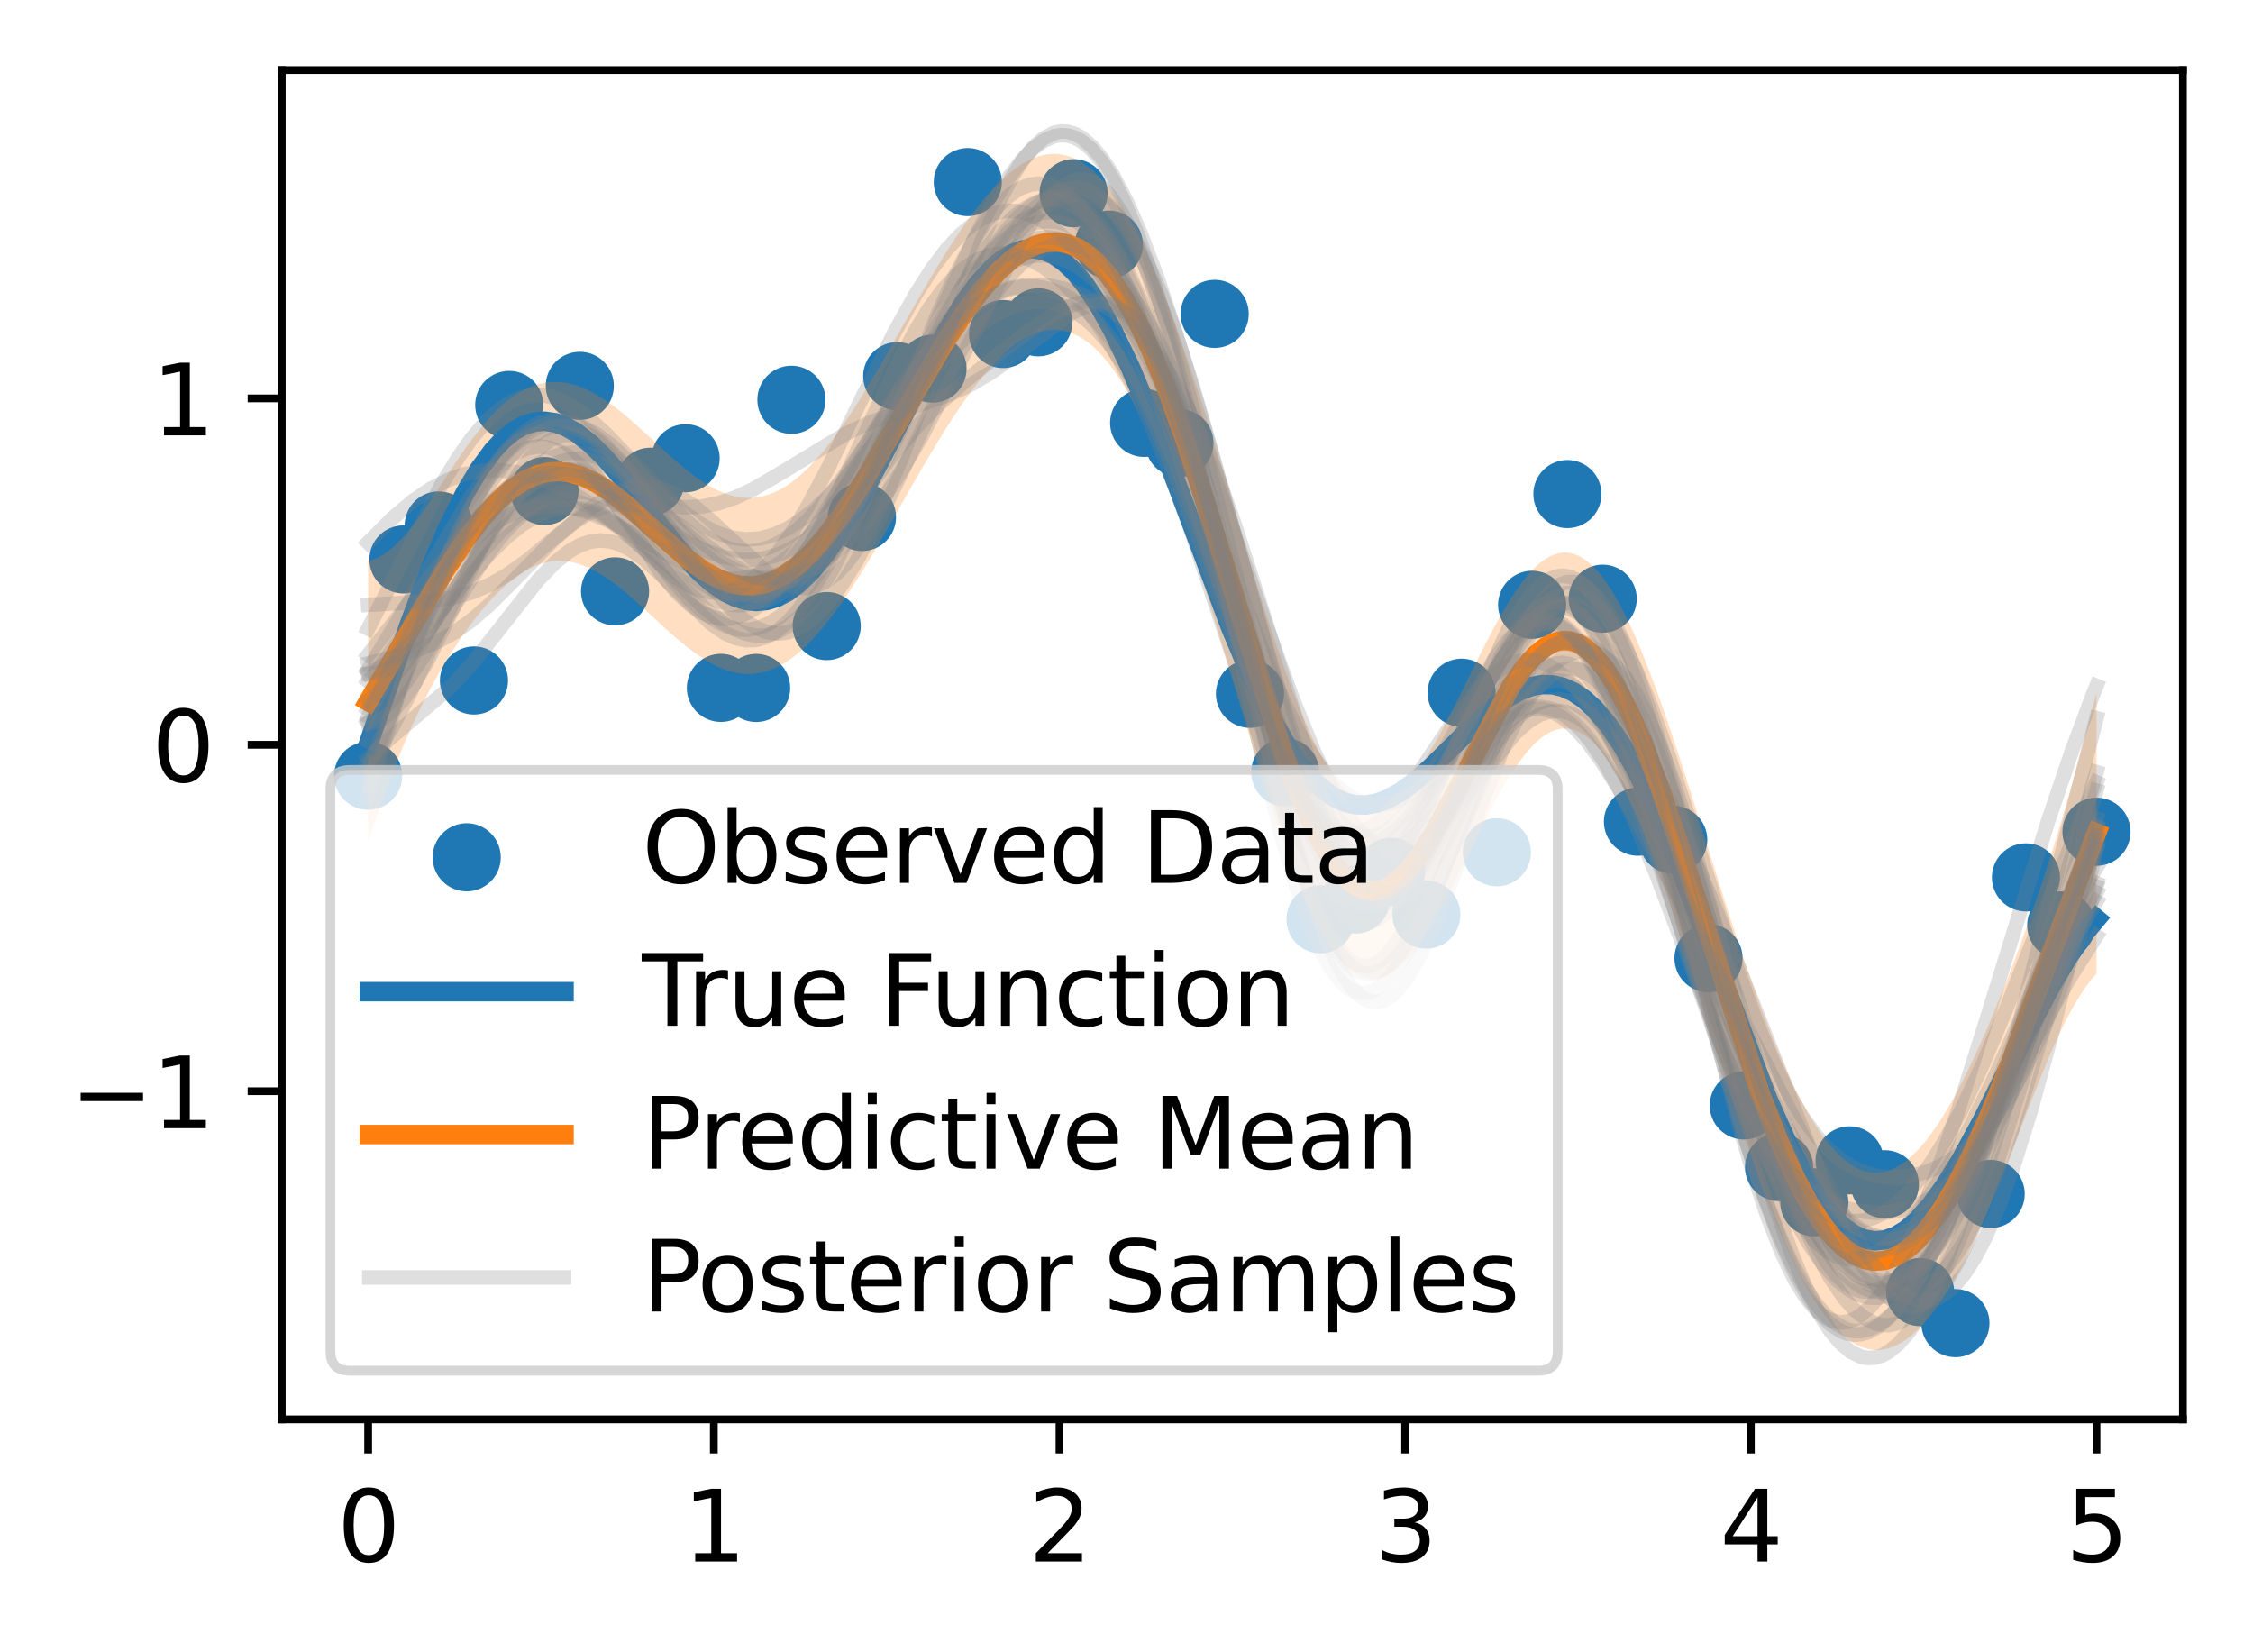 <?xml version="1.0" encoding="utf-8" standalone="no"?>
<!DOCTYPE svg PUBLIC "-//W3C//DTD SVG 1.1//EN"
  "http://www.w3.org/Graphics/SVG/1.1/DTD/svg11.dtd">
<svg xmlns:xlink="http://www.w3.org/1999/xlink" width="231.442pt" height="169.678pt" viewBox="0 0 231.442 169.678" xmlns="http://www.w3.org/2000/svg" version="1.1">
 <defs>
  <style type="text/css">*{stroke-linejoin: round; stroke-linecap: butt}</style>
 </defs>
 <g id="figure_1">
  <g id="patch_1">
   <path d="M 0 169.678 
L 231.442 169.678 
L 231.442 0 
L 0 0 
z
" style="fill: #ffffff"/>
  </g>
  <g id="axes_1">
   <g id="patch_2">
    <path d="M 28.942 145.8 
L 224.242 145.8 
L 224.242 7.2 
L 28.942 7.2 
z
" style="fill: #ffffff"/>
   </g>
   <g id="PathCollection_1">
    <defs>
     <path id="med0c3992ed" d="M 0 3 
C 0.796 3 1.559 2.684 2.121 2.121 
C 2.684 1.559 3 0.796 3 0 
C 3 -0.796 2.684 -1.559 2.121 -2.121 
C 1.559 -2.684 0.796 -3 0 -3 
C -0.796 -3 -1.559 -2.684 -2.121 -2.121 
C -2.684 -1.559 -3 -0.796 -3 0 
C -3 0.796 -2.684 1.559 -2.121 2.121 
C -1.559 2.684 -0.796 3 0 3 
z
" style="stroke: #1f77b4"/>
    </defs>
    <g clip-path="url(#p1e2bed5598)">
     <use xlink:href="#med0c3992ed" x="37.819" y="79.68" style="fill: #1f77b4; stroke: #1f77b4"/>
     <use xlink:href="#med0c3992ed" x="41.443" y="57.465" style="fill: #1f77b4; stroke: #1f77b4"/>
     <use xlink:href="#med0c3992ed" x="45.066" y="53.974" style="fill: #1f77b4; stroke: #1f77b4"/>
     <use xlink:href="#med0c3992ed" x="48.69" y="69.9" style="fill: #1f77b4; stroke: #1f77b4"/>
     <use xlink:href="#med0c3992ed" x="52.313" y="41.597" style="fill: #1f77b4; stroke: #1f77b4"/>
     <use xlink:href="#med0c3992ed" x="55.936" y="50.443" style="fill: #1f77b4; stroke: #1f77b4"/>
     <use xlink:href="#med0c3992ed" x="59.56" y="39.636" style="fill: #1f77b4; stroke: #1f77b4"/>
     <use xlink:href="#med0c3992ed" x="63.183" y="60.745" style="fill: #1f77b4; stroke: #1f77b4"/>
     <use xlink:href="#med0c3992ed" x="66.806" y="49.485" style="fill: #1f77b4; stroke: #1f77b4"/>
     <use xlink:href="#med0c3992ed" x="70.43" y="47.07" style="fill: #1f77b4; stroke: #1f77b4"/>
     <use xlink:href="#med0c3992ed" x="74.053" y="70.658" style="fill: #1f77b4; stroke: #1f77b4"/>
     <use xlink:href="#med0c3992ed" x="77.677" y="70.665" style="fill: #1f77b4; stroke: #1f77b4"/>
     <use xlink:href="#med0c3992ed" x="81.3" y="41.065" style="fill: #1f77b4; stroke: #1f77b4"/>
     <use xlink:href="#med0c3992ed" x="84.923" y="64.31" style="fill: #1f77b4; stroke: #1f77b4"/>
     <use xlink:href="#med0c3992ed" x="88.547" y="53.106" style="fill: #1f77b4; stroke: #1f77b4"/>
     <use xlink:href="#med0c3992ed" x="92.17" y="38.642" style="fill: #1f77b4; stroke: #1f77b4"/>
     <use xlink:href="#med0c3992ed" x="95.793" y="37.869" style="fill: #1f77b4; stroke: #1f77b4"/>
     <use xlink:href="#med0c3992ed" x="99.417" y="18.704" style="fill: #1f77b4; stroke: #1f77b4"/>
     <use xlink:href="#med0c3992ed" x="103.04" y="34.308" style="fill: #1f77b4; stroke: #1f77b4"/>
     <use xlink:href="#med0c3992ed" x="106.664" y="33.106" style="fill: #1f77b4; stroke: #1f77b4"/>
     <use xlink:href="#med0c3992ed" x="110.287" y="19.845" style="fill: #1f77b4; stroke: #1f77b4"/>
     <use xlink:href="#med0c3992ed" x="113.91" y="25.129" style="fill: #1f77b4; stroke: #1f77b4"/>
     <use xlink:href="#med0c3992ed" x="117.534" y="43.438" style="fill: #1f77b4; stroke: #1f77b4"/>
     <use xlink:href="#med0c3992ed" x="121.157" y="45.513" style="fill: #1f77b4; stroke: #1f77b4"/>
     <use xlink:href="#med0c3992ed" x="124.78" y="32.241" style="fill: #1f77b4; stroke: #1f77b4"/>
     <use xlink:href="#med0c3992ed" x="128.404" y="71.268" style="fill: #1f77b4; stroke: #1f77b4"/>
     <use xlink:href="#med0c3992ed" x="132.027" y="79.328" style="fill: #1f77b4; stroke: #1f77b4"/>
     <use xlink:href="#med0c3992ed" x="135.651" y="94.428" style="fill: #1f77b4; stroke: #1f77b4"/>
     <use xlink:href="#med0c3992ed" x="139.274" y="92.402" style="fill: #1f77b4; stroke: #1f77b4"/>
     <use xlink:href="#med0c3992ed" x="142.897" y="89.546" style="fill: #1f77b4; stroke: #1f77b4"/>
     <use xlink:href="#med0c3992ed" x="146.521" y="93.948" style="fill: #1f77b4; stroke: #1f77b4"/>
     <use xlink:href="#med0c3992ed" x="150.144" y="71.156" style="fill: #1f77b4; stroke: #1f77b4"/>
     <use xlink:href="#med0c3992ed" x="153.768" y="87.546" style="fill: #1f77b4; stroke: #1f77b4"/>
     <use xlink:href="#med0c3992ed" x="157.391" y="62.126" style="fill: #1f77b4; stroke: #1f77b4"/>
     <use xlink:href="#med0c3992ed" x="161.014" y="50.75" style="fill: #1f77b4; stroke: #1f77b4"/>
     <use xlink:href="#med0c3992ed" x="164.638" y="61.5" style="fill: #1f77b4; stroke: #1f77b4"/>
     <use xlink:href="#med0c3992ed" x="168.261" y="84.406" style="fill: #1f77b4; stroke: #1f77b4"/>
     <use xlink:href="#med0c3992ed" x="171.884" y="86.269" style="fill: #1f77b4; stroke: #1f77b4"/>
     <use xlink:href="#med0c3992ed" x="175.508" y="98.428" style="fill: #1f77b4; stroke: #1f77b4"/>
     <use xlink:href="#med0c3992ed" x="179.131" y="113.552" style="fill: #1f77b4; stroke: #1f77b4"/>
     <use xlink:href="#med0c3992ed" x="182.755" y="119.881" style="fill: #1f77b4; stroke: #1f77b4"/>
     <use xlink:href="#med0c3992ed" x="186.378" y="123.502" style="fill: #1f77b4; stroke: #1f77b4"/>
     <use xlink:href="#med0c3992ed" x="190.001" y="119.192" style="fill: #1f77b4; stroke: #1f77b4"/>
     <use xlink:href="#med0c3992ed" x="193.625" y="121.647" style="fill: #1f77b4; stroke: #1f77b4"/>
     <use xlink:href="#med0c3992ed" x="197.248" y="132.723" style="fill: #1f77b4; stroke: #1f77b4"/>
     <use xlink:href="#med0c3992ed" x="200.871" y="135.914" style="fill: #1f77b4; stroke: #1f77b4"/>
     <use xlink:href="#med0c3992ed" x="204.495" y="122.644" style="fill: #1f77b4; stroke: #1f77b4"/>
     <use xlink:href="#med0c3992ed" x="208.118" y="90.124" style="fill: #1f77b4; stroke: #1f77b4"/>
     <use xlink:href="#med0c3992ed" x="211.742" y="95.058" style="fill: #1f77b4; stroke: #1f77b4"/>
     <use xlink:href="#med0c3992ed" x="215.365" y="85.436" style="fill: #1f77b4; stroke: #1f77b4"/>
    </g>
   </g>
   <g id="PolyCollection_1">
    <path d="M 37.819 57.63 
L 37.819 86.498 
L 38.175 85.417 
L 38.531 84.357 
L 38.887 83.319 
L 39.243 82.304 
L 39.598 81.313 
L 39.954 80.346 
L 40.31 79.405 
L 40.666 78.489 
L 41.022 77.599 
L 41.377 76.735 
L 41.733 75.897 
L 42.089 75.084 
L 42.445 74.296 
L 42.801 73.533 
L 43.156 72.793 
L 43.512 72.076 
L 43.868 71.38 
L 44.224 70.705 
L 44.58 70.051 
L 44.936 69.415 
L 45.291 68.797 
L 45.647 68.197 
L 46.003 67.614 
L 46.359 67.046 
L 46.715 66.494 
L 47.07 65.957 
L 47.426 65.435 
L 47.782 64.928 
L 48.138 64.435 
L 48.494 63.957 
L 48.849 63.493 
L 49.205 63.044 
L 49.561 62.61 
L 49.917 62.192 
L 50.273 61.789 
L 50.628 61.402 
L 50.984 61.031 
L 51.34 60.677 
L 51.696 60.341 
L 52.052 60.022 
L 52.407 59.721 
L 52.763 59.439 
L 53.119 59.176 
L 53.475 58.932 
L 53.831 58.708 
L 54.186 58.505 
L 54.542 58.321 
L 54.898 58.159 
L 55.254 58.017 
L 55.61 57.896 
L 55.965 57.796 
L 56.321 57.718 
L 56.677 57.661 
L 57.033 57.625 
L 57.389 57.61 
L 57.744 57.616 
L 58.1 57.642 
L 58.456 57.689 
L 58.812 57.756 
L 59.168 57.842 
L 59.523 57.948 
L 59.879 58.072 
L 60.235 58.214 
L 60.591 58.374 
L 60.947 58.55 
L 61.302 58.743 
L 61.658 58.95 
L 62.014 59.173 
L 62.37 59.409 
L 62.726 59.657 
L 63.081 59.918 
L 63.437 60.19 
L 63.793 60.472 
L 64.149 60.763 
L 64.505 61.063 
L 64.86 61.369 
L 65.216 61.682 
L 65.572 62 
L 65.928 62.323 
L 66.284 62.648 
L 66.639 62.976 
L 66.995 63.305 
L 67.351 63.634 
L 67.707 63.962 
L 68.063 64.289 
L 68.418 64.612 
L 68.774 64.932 
L 69.13 65.247 
L 69.486 65.556 
L 69.842 65.858 
L 70.197 66.152 
L 70.553 66.438 
L 70.909 66.715 
L 71.265 66.981 
L 71.621 67.236 
L 71.977 67.479 
L 72.332 67.709 
L 72.688 67.925 
L 73.044 68.127 
L 73.4 68.315 
L 73.756 68.486 
L 74.111 68.641 
L 74.467 68.78 
L 74.823 68.9 
L 75.179 69.003 
L 75.535 69.087 
L 75.89 69.153 
L 76.246 69.199 
L 76.602 69.225 
L 76.958 69.231 
L 77.314 69.217 
L 77.669 69.182 
L 78.025 69.126 
L 78.381 69.05 
L 78.737 68.952 
L 79.093 68.834 
L 79.448 68.694 
L 79.804 68.533 
L 80.16 68.35 
L 80.516 68.147 
L 80.872 67.923 
L 81.227 67.679 
L 81.583 67.414 
L 81.939 67.129 
L 82.295 66.823 
L 82.651 66.499 
L 83.006 66.155 
L 83.362 65.793 
L 83.718 65.412 
L 84.074 65.014 
L 84.43 64.598 
L 84.785 64.165 
L 85.141 63.717 
L 85.497 63.252 
L 85.853 62.773 
L 86.209 62.28 
L 86.564 61.773 
L 86.92 61.253 
L 87.276 60.72 
L 87.632 60.176 
L 87.988 59.622 
L 88.343 59.057 
L 88.699 58.483 
L 89.055 57.9 
L 89.411 57.31 
L 89.767 56.712 
L 90.122 56.109 
L 90.478 55.5 
L 90.834 54.886 
L 91.19 54.269 
L 91.546 53.648 
L 91.901 53.025 
L 92.257 52.401 
L 92.613 51.775 
L 92.969 51.15 
L 93.325 50.526 
L 93.68 49.903 
L 94.036 49.282 
L 94.392 48.665 
L 94.748 48.051 
L 95.104 47.442 
L 95.459 46.838 
L 95.815 46.24 
L 96.171 45.649 
L 96.527 45.064 
L 96.883 44.488 
L 97.238 43.921 
L 97.594 43.363 
L 97.95 42.815 
L 98.306 42.277 
L 98.662 41.751 
L 99.017 41.236 
L 99.373 40.734 
L 99.729 40.245 
L 100.085 39.77 
L 100.441 39.309 
L 100.797 38.862 
L 101.152 38.432 
L 101.508 38.017 
L 101.864 37.618 
L 102.22 37.237 
L 102.576 36.873 
L 102.931 36.528 
L 103.287 36.201 
L 103.643 35.893 
L 103.999 35.605 
L 104.355 35.338 
L 104.71 35.091 
L 105.066 34.865 
L 105.422 34.661 
L 105.778 34.48 
L 106.134 34.321 
L 106.489 34.185 
L 106.845 34.073 
L 107.201 33.985 
L 107.557 33.922 
L 107.913 33.883 
L 108.268 33.87 
L 108.624 33.883 
L 108.98 33.923 
L 109.336 33.988 
L 109.692 34.081 
L 110.047 34.202 
L 110.403 34.35 
L 110.759 34.526 
L 111.115 34.731 
L 111.471 34.964 
L 111.826 35.226 
L 112.182 35.518 
L 112.538 35.839 
L 112.894 36.189 
L 113.25 36.57 
L 113.605 36.98 
L 113.961 37.42 
L 114.317 37.89 
L 114.673 38.39 
L 115.029 38.92 
L 115.384 39.481 
L 115.74 40.071 
L 116.096 40.69 
L 116.452 41.34 
L 116.808 42.019 
L 117.163 42.726 
L 117.519 43.463 
L 117.875 44.228 
L 118.231 45.02 
L 118.587 45.84 
L 118.942 46.687 
L 119.298 47.56 
L 119.654 48.459 
L 120.01 49.383 
L 120.366 50.331 
L 120.721 51.302 
L 121.077 52.296 
L 121.433 53.311 
L 121.789 54.347 
L 122.145 55.402 
L 122.5 56.476 
L 122.856 57.567 
L 123.212 58.674 
L 123.568 59.796 
L 123.924 60.931 
L 124.279 62.078 
L 124.635 63.236 
L 124.991 64.403 
L 125.347 65.578 
L 125.703 66.759 
L 126.058 67.945 
L 126.414 69.134 
L 126.77 70.324 
L 127.126 71.514 
L 127.482 72.701 
L 127.837 73.886 
L 128.193 75.064 
L 128.549 76.236 
L 128.905 77.399 
L 129.261 78.551 
L 129.617 79.69 
L 129.972 80.815 
L 130.328 81.925 
L 130.684 83.016 
L 131.04 84.088 
L 131.396 85.139 
L 131.751 86.167 
L 132.107 87.171 
L 132.463 88.148 
L 132.819 89.098 
L 133.175 90.018 
L 133.53 90.908 
L 133.886 91.765 
L 134.242 92.589 
L 134.598 93.378 
L 134.954 94.131 
L 135.309 94.847 
L 135.665 95.524 
L 136.021 96.161 
L 136.377 96.758 
L 136.733 97.314 
L 137.088 97.827 
L 137.444 98.298 
L 137.8 98.725 
L 138.156 99.108 
L 138.512 99.447 
L 138.867 99.742 
L 139.223 99.991 
L 139.579 100.195 
L 139.935 100.354 
L 140.291 100.469 
L 140.646 100.538 
L 141.002 100.563 
L 141.358 100.544 
L 141.714 100.482 
L 142.07 100.376 
L 142.425 100.228 
L 142.781 100.039 
L 143.137 99.81 
L 143.493 99.541 
L 143.849 99.234 
L 144.204 98.889 
L 144.56 98.509 
L 144.916 98.094 
L 145.272 97.647 
L 145.628 97.168 
L 145.983 96.659 
L 146.339 96.122 
L 146.695 95.559 
L 147.051 94.971 
L 147.407 94.361 
L 147.762 93.731 
L 148.118 93.081 
L 148.474 92.416 
L 148.83 91.735 
L 149.186 91.043 
L 149.541 90.34 
L 149.897 89.629 
L 150.253 88.913 
L 150.609 88.193 
L 150.965 87.472 
L 151.32 86.751 
L 151.676 86.034 
L 152.032 85.321 
L 152.388 84.617 
L 152.744 83.922 
L 153.099 83.238 
L 153.455 82.569 
L 153.811 81.915 
L 154.167 81.28 
L 154.523 80.664 
L 154.878 80.07 
L 155.234 79.5 
L 155.59 78.956 
L 155.946 78.438 
L 156.302 77.95 
L 156.657 77.492 
L 157.013 77.065 
L 157.369 76.673 
L 157.725 76.315 
L 158.081 75.993 
L 158.437 75.708 
L 158.792 75.461 
L 159.148 75.253 
L 159.504 75.086 
L 159.86 74.959 
L 160.216 74.874 
L 160.571 74.831 
L 160.927 74.83 
L 161.283 74.872 
L 161.639 74.958 
L 161.995 75.087 
L 162.35 75.259 
L 162.706 75.474 
L 163.062 75.733 
L 163.418 76.035 
L 163.774 76.379 
L 164.129 76.766 
L 164.485 77.195 
L 164.841 77.665 
L 165.197 78.175 
L 165.553 78.725 
L 165.908 79.315 
L 166.264 79.942 
L 166.62 80.606 
L 166.976 81.306 
L 167.332 82.041 
L 167.687 82.81 
L 168.043 83.611 
L 168.399 84.444 
L 168.755 85.306 
L 169.111 86.197 
L 169.466 87.114 
L 169.822 88.057 
L 170.178 89.025 
L 170.534 90.015 
L 170.89 91.025 
L 171.245 92.055 
L 171.601 93.103 
L 171.957 94.168 
L 172.313 95.246 
L 172.669 96.338 
L 173.024 97.441 
L 173.38 98.554 
L 173.736 99.675 
L 174.092 100.802 
L 174.448 101.935 
L 174.803 103.071 
L 175.159 104.208 
L 175.515 105.346 
L 175.871 106.483 
L 176.227 107.617 
L 176.582 108.746 
L 176.938 109.87 
L 177.294 110.987 
L 177.65 112.096 
L 178.006 113.195 
L 178.361 114.282 
L 178.717 115.358 
L 179.073 116.42 
L 179.429 117.467 
L 179.785 118.498 
L 180.14 119.512 
L 180.496 120.508 
L 180.852 121.484 
L 181.208 122.441 
L 181.564 123.377 
L 181.919 124.29 
L 182.275 125.181 
L 182.631 126.048 
L 182.987 126.89 
L 183.343 127.707 
L 183.698 128.499 
L 184.054 129.264 
L 184.41 130.001 
L 184.766 130.711 
L 185.122 131.393 
L 185.478 132.046 
L 185.833 132.67 
L 186.189 133.264 
L 186.545 133.828 
L 186.901 134.362 
L 187.257 134.866 
L 187.612 135.339 
L 187.968 135.78 
L 188.324 136.191 
L 188.68 136.57 
L 189.036 136.918 
L 189.391 137.234 
L 189.747 137.519 
L 190.103 137.772 
L 190.459 137.994 
L 190.815 138.184 
L 191.17 138.342 
L 191.526 138.47 
L 191.882 138.566 
L 192.238 138.631 
L 192.594 138.665 
L 192.949 138.669 
L 193.305 138.641 
L 193.661 138.584 
L 194.017 138.496 
L 194.373 138.378 
L 194.728 138.23 
L 195.084 138.053 
L 195.44 137.846 
L 195.796 137.61 
L 196.152 137.345 
L 196.507 137.052 
L 196.863 136.73 
L 197.219 136.38 
L 197.575 136.002 
L 197.931 135.597 
L 198.286 135.164 
L 198.642 134.704 
L 198.998 134.217 
L 199.354 133.704 
L 199.71 133.165 
L 200.065 132.6 
L 200.421 132.01 
L 200.777 131.395 
L 201.133 130.756 
L 201.489 130.092 
L 201.844 129.406 
L 202.2 128.696 
L 202.556 127.965 
L 202.912 127.212 
L 203.268 126.439 
L 203.623 125.646 
L 203.979 124.835 
L 204.335 124.006 
L 204.691 123.161 
L 205.047 122.3 
L 205.402 121.426 
L 205.758 120.54 
L 206.114 119.644 
L 206.47 118.739 
L 206.826 117.827 
L 207.181 116.91 
L 207.537 115.991 
L 207.893 115.072 
L 208.249 114.155 
L 208.605 113.242 
L 208.96 112.337 
L 209.316 111.442 
L 209.672 110.559 
L 210.028 109.692 
L 210.384 108.842 
L 210.739 108.013 
L 211.095 107.208 
L 211.451 106.427 
L 211.807 105.674 
L 212.163 104.951 
L 212.518 104.259 
L 212.874 103.601 
L 213.23 102.976 
L 213.586 102.388 
L 213.942 101.836 
L 214.298 101.321 
L 214.653 100.844 
L 215.009 100.405 
L 215.365 100.005 
L 215.365 71.137 
L 215.365 71.137 
L 215.009 72.521 
L 214.653 73.889 
L 214.298 75.241 
L 213.942 76.575 
L 213.586 77.89 
L 213.23 79.185 
L 212.874 80.459 
L 212.518 81.712 
L 212.163 82.943 
L 211.807 84.152 
L 211.451 85.339 
L 211.095 86.504 
L 210.739 87.647 
L 210.384 88.769 
L 210.028 89.871 
L 209.672 90.952 
L 209.316 92.013 
L 208.96 93.056 
L 208.605 94.081 
L 208.249 95.089 
L 207.893 96.08 
L 207.537 97.055 
L 207.181 98.014 
L 206.826 98.959 
L 206.47 99.888 
L 206.114 100.803 
L 205.758 101.704 
L 205.402 102.59 
L 205.047 103.461 
L 204.691 104.318 
L 204.335 105.159 
L 203.979 105.985 
L 203.623 106.795 
L 203.268 107.588 
L 202.912 108.364 
L 202.556 109.123 
L 202.2 109.863 
L 201.844 110.585 
L 201.489 111.286 
L 201.133 111.967 
L 200.777 112.627 
L 200.421 113.265 
L 200.065 113.88 
L 199.71 114.472 
L 199.354 115.04 
L 198.998 115.583 
L 198.642 116.1 
L 198.286 116.591 
L 197.931 117.055 
L 197.575 117.492 
L 197.219 117.901 
L 196.863 118.281 
L 196.507 118.631 
L 196.152 118.953 
L 195.796 119.244 
L 195.44 119.505 
L 195.084 119.735 
L 194.728 119.934 
L 194.373 120.102 
L 194.017 120.237 
L 193.661 120.341 
L 193.305 120.413 
L 192.949 120.453 
L 192.594 120.461 
L 192.238 120.436 
L 191.882 120.378 
L 191.526 120.288 
L 191.17 120.166 
L 190.815 120.011 
L 190.459 119.824 
L 190.103 119.604 
L 189.747 119.352 
L 189.391 119.068 
L 189.036 118.752 
L 188.68 118.405 
L 188.324 118.025 
L 187.968 117.614 
L 187.612 117.172 
L 187.257 116.699 
L 186.901 116.196 
L 186.545 115.662 
L 186.189 115.098 
L 185.833 114.504 
L 185.478 113.881 
L 185.122 113.23 
L 184.766 112.55 
L 184.41 111.842 
L 184.054 111.106 
L 183.698 110.344 
L 183.343 109.556 
L 182.987 108.742 
L 182.631 107.903 
L 182.275 107.039 
L 181.919 106.152 
L 181.564 105.243 
L 181.208 104.311 
L 180.852 103.358 
L 180.496 102.386 
L 180.14 101.394 
L 179.785 100.383 
L 179.429 99.356 
L 179.073 98.313 
L 178.717 97.254 
L 178.361 96.182 
L 178.006 95.098 
L 177.65 94.002 
L 177.294 92.896 
L 176.938 91.781 
L 176.582 90.659 
L 176.227 89.531 
L 175.871 88.399 
L 175.515 87.264 
L 175.159 86.127 
L 174.803 84.99 
L 174.448 83.855 
L 174.092 82.723 
L 173.736 81.596 
L 173.38 80.476 
L 173.024 79.363 
L 172.669 78.26 
L 172.313 77.168 
L 171.957 76.09 
L 171.601 75.026 
L 171.245 73.978 
L 170.89 72.947 
L 170.534 71.937 
L 170.178 70.947 
L 169.822 69.979 
L 169.466 69.036 
L 169.111 68.119 
L 168.755 67.228 
L 168.399 66.366 
L 168.043 65.534 
L 167.687 64.733 
L 167.332 63.964 
L 166.976 63.23 
L 166.62 62.53 
L 166.264 61.866 
L 165.908 61.24 
L 165.553 60.651 
L 165.197 60.101 
L 164.841 59.592 
L 164.485 59.122 
L 164.129 58.694 
L 163.774 58.308 
L 163.418 57.964 
L 163.062 57.663 
L 162.706 57.405 
L 162.35 57.19 
L 161.995 57.018 
L 161.639 56.89 
L 161.283 56.805 
L 160.927 56.763 
L 160.571 56.764 
L 160.216 56.808 
L 159.86 56.893 
L 159.504 57.02 
L 159.148 57.188 
L 158.792 57.396 
L 158.437 57.643 
L 158.081 57.928 
L 157.725 58.25 
L 157.369 58.608 
L 157.013 59.001 
L 156.657 59.427 
L 156.302 59.885 
L 155.946 60.374 
L 155.59 60.891 
L 155.234 61.436 
L 154.878 62.006 
L 154.523 62.6 
L 154.167 63.216 
L 153.811 63.851 
L 153.455 64.505 
L 153.099 65.174 
L 152.744 65.857 
L 152.388 66.553 
L 152.032 67.257 
L 151.676 67.969 
L 151.32 68.687 
L 150.965 69.407 
L 150.609 70.129 
L 150.253 70.849 
L 149.897 71.566 
L 149.541 72.276 
L 149.186 72.979 
L 148.83 73.672 
L 148.474 74.352 
L 148.118 75.018 
L 147.762 75.667 
L 147.407 76.298 
L 147.051 76.908 
L 146.695 77.496 
L 146.339 78.059 
L 145.983 78.596 
L 145.628 79.105 
L 145.272 79.584 
L 144.916 80.032 
L 144.56 80.447 
L 144.204 80.827 
L 143.849 81.171 
L 143.493 81.479 
L 143.137 81.748 
L 142.781 81.977 
L 142.425 82.166 
L 142.07 82.314 
L 141.714 82.419 
L 141.358 82.482 
L 141.002 82.501 
L 140.646 82.476 
L 140.291 82.407 
L 139.935 82.292 
L 139.579 82.133 
L 139.223 81.929 
L 138.867 81.68 
L 138.512 81.385 
L 138.156 81.046 
L 137.8 80.663 
L 137.444 80.236 
L 137.088 79.765 
L 136.733 79.252 
L 136.377 78.696 
L 136.021 78.099 
L 135.665 77.462 
L 135.309 76.785 
L 134.954 76.069 
L 134.598 75.316 
L 134.242 74.527 
L 133.886 73.703 
L 133.53 72.846 
L 133.175 71.956 
L 132.819 71.036 
L 132.463 70.086 
L 132.107 69.109 
L 131.751 68.105 
L 131.396 67.077 
L 131.04 66.026 
L 130.684 64.954 
L 130.328 63.863 
L 129.972 62.754 
L 129.617 61.628 
L 129.261 60.489 
L 128.905 59.337 
L 128.549 58.174 
L 128.193 57.003 
L 127.837 55.824 
L 127.482 54.64 
L 127.126 53.452 
L 126.77 52.262 
L 126.414 51.072 
L 126.058 49.883 
L 125.703 48.697 
L 125.347 47.516 
L 124.991 46.341 
L 124.635 45.174 
L 124.279 44.016 
L 123.924 42.869 
L 123.568 41.734 
L 123.212 40.612 
L 122.856 39.505 
L 122.5 38.414 
L 122.145 37.34 
L 121.789 36.285 
L 121.433 35.249 
L 121.077 34.234 
L 120.721 33.24 
L 120.366 32.269 
L 120.01 31.321 
L 119.654 30.397 
L 119.298 29.499 
L 118.942 28.625 
L 118.587 27.778 
L 118.231 26.958 
L 117.875 26.166 
L 117.519 25.401 
L 117.163 24.664 
L 116.808 23.957 
L 116.452 23.278 
L 116.096 22.628 
L 115.74 22.009 
L 115.384 21.419 
L 115.029 20.858 
L 114.673 20.328 
L 114.317 19.828 
L 113.961 19.358 
L 113.605 18.918 
L 113.25 18.508 
L 112.894 18.127 
L 112.538 17.777 
L 112.182 17.456 
L 111.826 17.164 
L 111.471 16.902 
L 111.115 16.669 
L 110.759 16.464 
L 110.403 16.288 
L 110.047 16.14 
L 109.692 16.019 
L 109.336 15.926 
L 108.98 15.86 
L 108.624 15.821 
L 108.268 15.808 
L 107.913 15.821 
L 107.557 15.859 
L 107.201 15.922 
L 106.845 16.01 
L 106.489 16.122 
L 106.134 16.258 
L 105.778 16.416 
L 105.422 16.598 
L 105.066 16.802 
L 104.71 17.027 
L 104.355 17.274 
L 103.999 17.542 
L 103.643 17.83 
L 103.287 18.137 
L 102.931 18.464 
L 102.576 18.809 
L 102.22 19.173 
L 101.864 19.554 
L 101.508 19.953 
L 101.152 20.367 
L 100.797 20.798 
L 100.441 21.244 
L 100.085 21.706 
L 99.729 22.181 
L 99.373 22.67 
L 99.017 23.172 
L 98.662 23.686 
L 98.306 24.213 
L 97.95 24.75 
L 97.594 25.299 
L 97.238 25.857 
L 96.883 26.424 
L 96.527 27 
L 96.171 27.584 
L 95.815 28.176 
L 95.459 28.774 
L 95.104 29.377 
L 94.748 29.986 
L 94.392 30.6 
L 94.036 31.217 
L 93.68 31.837 
L 93.325 32.46 
L 92.969 33.084 
L 92.613 33.709 
L 92.257 34.334 
L 91.901 34.958 
L 91.546 35.58 
L 91.19 36.2 
L 90.834 36.817 
L 90.478 37.43 
L 90.122 38.039 
L 89.767 38.642 
L 89.411 39.238 
L 89.055 39.828 
L 88.699 40.41 
L 88.343 40.984 
L 87.988 41.548 
L 87.632 42.102 
L 87.276 42.645 
L 86.92 43.177 
L 86.564 43.697 
L 86.209 44.203 
L 85.853 44.696 
L 85.497 45.175 
L 85.141 45.639 
L 84.785 46.088 
L 84.43 46.52 
L 84.074 46.936 
L 83.718 47.334 
L 83.362 47.715 
L 83.006 48.077 
L 82.651 48.421 
L 82.295 48.746 
L 81.939 49.051 
L 81.583 49.336 
L 81.227 49.601 
L 80.872 49.846 
L 80.516 50.069 
L 80.16 50.272 
L 79.804 50.454 
L 79.448 50.615 
L 79.093 50.754 
L 78.737 50.873 
L 78.381 50.969 
L 78.025 51.045 
L 77.669 51.099 
L 77.314 51.133 
L 76.958 51.145 
L 76.602 51.137 
L 76.246 51.109 
L 75.89 51.061 
L 75.535 50.993 
L 75.179 50.906 
L 74.823 50.8 
L 74.467 50.676 
L 74.111 50.534 
L 73.756 50.376 
L 73.4 50.2 
L 73.044 50.009 
L 72.688 49.803 
L 72.332 49.583 
L 71.977 49.349 
L 71.621 49.102 
L 71.265 48.843 
L 70.909 48.573 
L 70.553 48.293 
L 70.197 48.004 
L 69.842 47.706 
L 69.486 47.401 
L 69.13 47.089 
L 68.774 46.772 
L 68.418 46.451 
L 68.063 46.125 
L 67.707 45.798 
L 67.351 45.469 
L 66.995 45.139 
L 66.639 44.81 
L 66.284 44.482 
L 65.928 44.156 
L 65.572 43.834 
L 65.216 43.516 
L 64.86 43.204 
L 64.505 42.897 
L 64.149 42.598 
L 63.793 42.306 
L 63.437 42.024 
L 63.081 41.751 
L 62.726 41.488 
L 62.37 41.236 
L 62.014 40.996 
L 61.658 40.769 
L 61.302 40.555 
L 60.947 40.355 
L 60.591 40.169 
L 60.235 39.999 
L 59.879 39.844 
L 59.523 39.706 
L 59.168 39.584 
L 58.812 39.48 
L 58.456 39.393 
L 58.1 39.325 
L 57.744 39.275 
L 57.389 39.244 
L 57.033 39.232 
L 56.677 39.241 
L 56.321 39.269 
L 55.965 39.317 
L 55.61 39.386 
L 55.254 39.475 
L 54.898 39.586 
L 54.542 39.717 
L 54.186 39.87 
L 53.831 40.044 
L 53.475 40.239 
L 53.119 40.456 
L 52.763 40.694 
L 52.407 40.953 
L 52.052 41.233 
L 51.696 41.534 
L 51.34 41.856 
L 50.984 42.198 
L 50.628 42.56 
L 50.273 42.941 
L 49.917 43.341 
L 49.561 43.759 
L 49.205 44.194 
L 48.849 44.646 
L 48.494 45.114 
L 48.138 45.596 
L 47.782 46.091 
L 47.426 46.599 
L 47.07 47.117 
L 46.715 47.644 
L 46.359 48.178 
L 46.003 48.718 
L 45.647 49.261 
L 45.291 49.805 
L 44.936 50.349 
L 44.58 50.89 
L 44.224 51.425 
L 43.868 51.952 
L 43.512 52.468 
L 43.156 52.972 
L 42.801 53.46 
L 42.445 53.931 
L 42.089 54.381 
L 41.733 54.809 
L 41.377 55.213 
L 41.022 55.591 
L 40.666 55.942 
L 40.31 56.264 
L 39.954 56.555 
L 39.598 56.815 
L 39.243 57.044 
L 38.887 57.24 
L 38.531 57.403 
L 38.175 57.533 
L 37.819 57.63 
z
" clip-path="url(#p1e2bed5598)" style="fill: #ff7f0e; fill-opacity: 0.25"/>
   </g>
   <g id="matplotlib.axis_1">
    <g id="xtick_1">
     <g id="line2d_1">
      <defs>
       <path id="m23c3f8d01f" d="M 0 0 
L 0 3.5 
" style="stroke: #000000; stroke-width: 0.8"/>
      </defs>
      <g>
       <use xlink:href="#m23c3f8d01f" x="37.819" y="145.8" style="stroke: #000000; stroke-width: 0.8"/>
      </g>
     </g>
     <g id="text_1">
      <!-- 0 -->
      <g transform="translate(34.638 160.398) scale(0.1 -0.1)">
       <defs>
        <path id="DejaVuSans-30" d="M 2034 4250 
Q 1547 4250 1301 3770 
Q 1056 3291 1056 2328 
Q 1056 1369 1301 889 
Q 1547 409 2034 409 
Q 2525 409 2770 889 
Q 3016 1369 3016 2328 
Q 3016 3291 2770 3770 
Q 2525 4250 2034 4250 
z
M 2034 4750 
Q 2819 4750 3233 4129 
Q 3647 3509 3647 2328 
Q 3647 1150 3233 529 
Q 2819 -91 2034 -91 
Q 1250 -91 836 529 
Q 422 1150 422 2328 
Q 422 3509 836 4129 
Q 1250 4750 2034 4750 
z
" transform="scale(0.016)"/>
       </defs>
       <use xlink:href="#DejaVuSans-30"/>
      </g>
     </g>
    </g>
    <g id="xtick_2">
     <g id="line2d_2">
      <g>
       <use xlink:href="#m23c3f8d01f" x="73.329" y="145.8" style="stroke: #000000; stroke-width: 0.8"/>
      </g>
     </g>
     <g id="text_2">
      <!-- 1 -->
      <g transform="translate(70.147 160.398) scale(0.1 -0.1)">
       <defs>
        <path id="DejaVuSans-31" d="M 794 531 
L 1825 531 
L 1825 4091 
L 703 3866 
L 703 4441 
L 1819 4666 
L 2450 4666 
L 2450 531 
L 3481 531 
L 3481 0 
L 794 0 
L 794 531 
z
" transform="scale(0.016)"/>
       </defs>
       <use xlink:href="#DejaVuSans-31"/>
      </g>
     </g>
    </g>
    <g id="xtick_3">
     <g id="line2d_3">
      <g>
       <use xlink:href="#m23c3f8d01f" x="108.838" y="145.8" style="stroke: #000000; stroke-width: 0.8"/>
      </g>
     </g>
     <g id="text_3">
      <!-- 2 -->
      <g transform="translate(105.656 160.398) scale(0.1 -0.1)">
       <defs>
        <path id="DejaVuSans-32" d="M 1228 531 
L 3431 531 
L 3431 0 
L 469 0 
L 469 531 
Q 828 903 1448 1529 
Q 2069 2156 2228 2338 
Q 2531 2678 2651 2914 
Q 2772 3150 2772 3378 
Q 2772 3750 2511 3984 
Q 2250 4219 1831 4219 
Q 1534 4219 1204 4116 
Q 875 4013 500 3803 
L 500 4441 
Q 881 4594 1212 4672 
Q 1544 4750 1819 4750 
Q 2544 4750 2975 4387 
Q 3406 4025 3406 3419 
Q 3406 3131 3298 2873 
Q 3191 2616 2906 2266 
Q 2828 2175 2409 1742 
Q 1991 1309 1228 531 
z
" transform="scale(0.016)"/>
       </defs>
       <use xlink:href="#DejaVuSans-32"/>
      </g>
     </g>
    </g>
    <g id="xtick_4">
     <g id="line2d_4">
      <g>
       <use xlink:href="#m23c3f8d01f" x="144.347" y="145.8" style="stroke: #000000; stroke-width: 0.8"/>
      </g>
     </g>
     <g id="text_4">
      <!-- 3 -->
      <g transform="translate(141.165 160.398) scale(0.1 -0.1)">
       <defs>
        <path id="DejaVuSans-33" d="M 2597 2516 
Q 3050 2419 3304 2112 
Q 3559 1806 3559 1356 
Q 3559 666 3084 287 
Q 2609 -91 1734 -91 
Q 1441 -91 1130 -33 
Q 819 25 488 141 
L 488 750 
Q 750 597 1062 519 
Q 1375 441 1716 441 
Q 2309 441 2620 675 
Q 2931 909 2931 1356 
Q 2931 1769 2642 2001 
Q 2353 2234 1838 2234 
L 1294 2234 
L 1294 2753 
L 1863 2753 
Q 2328 2753 2575 2939 
Q 2822 3125 2822 3475 
Q 2822 3834 2567 4026 
Q 2313 4219 1838 4219 
Q 1578 4219 1281 4162 
Q 984 4106 628 3988 
L 628 4550 
Q 988 4650 1302 4700 
Q 1616 4750 1894 4750 
Q 2613 4750 3031 4423 
Q 3450 4097 3450 3541 
Q 3450 3153 3228 2886 
Q 3006 2619 2597 2516 
z
" transform="scale(0.016)"/>
       </defs>
       <use xlink:href="#DejaVuSans-33"/>
      </g>
     </g>
    </g>
    <g id="xtick_5">
     <g id="line2d_5">
      <g>
       <use xlink:href="#m23c3f8d01f" x="179.856" y="145.8" style="stroke: #000000; stroke-width: 0.8"/>
      </g>
     </g>
     <g id="text_5">
      <!-- 4 -->
      <g transform="translate(176.675 160.398) scale(0.1 -0.1)">
       <defs>
        <path id="DejaVuSans-34" d="M 2419 4116 
L 825 1625 
L 2419 1625 
L 2419 4116 
z
M 2253 4666 
L 3047 4666 
L 3047 1625 
L 3713 1625 
L 3713 1100 
L 3047 1100 
L 3047 0 
L 2419 0 
L 2419 1100 
L 313 1100 
L 313 1709 
L 2253 4666 
z
" transform="scale(0.016)"/>
       </defs>
       <use xlink:href="#DejaVuSans-34"/>
      </g>
     </g>
    </g>
    <g id="xtick_6">
     <g id="line2d_6">
      <g>
       <use xlink:href="#m23c3f8d01f" x="215.365" y="145.8" style="stroke: #000000; stroke-width: 0.8"/>
      </g>
     </g>
     <g id="text_6">
      <!-- 5 -->
      <g transform="translate(212.184 160.398) scale(0.1 -0.1)">
       <defs>
        <path id="DejaVuSans-35" d="M 691 4666 
L 3169 4666 
L 3169 4134 
L 1269 4134 
L 1269 2991 
Q 1406 3038 1543 3061 
Q 1681 3084 1819 3084 
Q 2600 3084 3056 2656 
Q 3513 2228 3513 1497 
Q 3513 744 3044 326 
Q 2575 -91 1722 -91 
Q 1428 -91 1123 -41 
Q 819 9 494 109 
L 494 744 
Q 775 591 1075 516 
Q 1375 441 1709 441 
Q 2250 441 2565 725 
Q 2881 1009 2881 1497 
Q 2881 1984 2565 2268 
Q 2250 2553 1709 2553 
Q 1456 2553 1204 2497 
Q 953 2441 691 2322 
L 691 4666 
z
" transform="scale(0.016)"/>
       </defs>
       <use xlink:href="#DejaVuSans-35"/>
      </g>
     </g>
    </g>
   </g>
   <g id="matplotlib.axis_2">
    <g id="ytick_1">
     <g id="line2d_7">
      <defs>
       <path id="m3f82a2b0b0" d="M 0 0 
L -3.5 0 
" style="stroke: #000000; stroke-width: 0.8"/>
      </defs>
      <g>
       <use xlink:href="#m3f82a2b0b0" x="28.942" y="112.09" style="stroke: #000000; stroke-width: 0.8"/>
      </g>
     </g>
     <g id="text_7">
      <!-- −1 -->
      <g transform="translate(7.2 115.889) scale(0.1 -0.1)">
       <defs>
        <path id="DejaVuSans-2212" d="M 678 2272 
L 4684 2272 
L 4684 1741 
L 678 1741 
L 678 2272 
z
" transform="scale(0.016)"/>
       </defs>
       <use xlink:href="#DejaVuSans-2212"/>
       <use xlink:href="#DejaVuSans-31" x="83.789"/>
      </g>
     </g>
    </g>
    <g id="ytick_2">
     <g id="line2d_8">
      <g>
       <use xlink:href="#m3f82a2b0b0" x="28.942" y="76.506" style="stroke: #000000; stroke-width: 0.8"/>
      </g>
     </g>
     <g id="text_8">
      <!-- 0 -->
      <g transform="translate(15.58 80.305) scale(0.1 -0.1)">
       <use xlink:href="#DejaVuSans-30"/>
      </g>
     </g>
    </g>
    <g id="ytick_3">
     <g id="line2d_9">
      <g>
       <use xlink:href="#m3f82a2b0b0" x="28.942" y="40.922" style="stroke: #000000; stroke-width: 0.8"/>
      </g>
     </g>
     <g id="text_9">
      <!-- 1 -->
      <g transform="translate(15.58 44.721) scale(0.1 -0.1)">
       <use xlink:href="#DejaVuSans-31"/>
      </g>
     </g>
    </g>
   </g>
   <g id="line2d_10">
    <path d="M 37.819 76.506 
L 42.089 64.006 
L 44.224 58.371 
L 46.003 54.202 
L 47.782 50.621 
L 49.205 48.232 
L 50.628 46.3 
L 51.696 45.16 
L 52.763 44.289 
L 53.831 43.687 
L 54.898 43.349 
L 55.965 43.266 
L 57.033 43.429 
L 58.1 43.82 
L 59.168 44.423 
L 60.591 45.521 
L 62.014 46.901 
L 63.793 48.928 
L 66.995 53.019 
L 69.842 56.58 
L 71.621 58.515 
L 73.044 59.803 
L 74.467 60.804 
L 75.535 61.338 
L 76.602 61.672 
L 77.669 61.792 
L 78.737 61.69 
L 79.804 61.362 
L 80.872 60.807 
L 81.939 60.027 
L 83.362 58.651 
L 84.785 56.912 
L 86.209 54.846 
L 87.988 51.874 
L 90.478 47.182 
L 97.238 34.013 
L 99.017 31.134 
L 100.441 29.183 
L 101.864 27.606 
L 102.931 26.698 
L 103.999 26.043 
L 105.066 25.657 
L 106.134 25.548 
L 107.201 25.722 
L 108.268 26.184 
L 109.336 26.93 
L 110.403 27.958 
L 111.471 29.258 
L 112.894 31.393 
L 114.317 33.953 
L 116.096 37.678 
L 118.231 42.768 
L 121.077 50.238 
L 126.414 64.445 
L 128.549 69.521 
L 130.328 73.255 
L 132.107 76.436 
L 133.53 78.536 
L 134.954 80.214 
L 136.021 81.19 
L 137.088 81.92 
L 138.156 82.409 
L 139.223 82.663 
L 140.291 82.693 
L 141.358 82.511 
L 142.425 82.134 
L 143.849 81.364 
L 145.272 80.336 
L 147.051 78.783 
L 150.609 75.276 
L 153.099 72.983 
L 154.878 71.661 
L 156.302 70.887 
L 157.369 70.506 
L 158.437 70.32 
L 159.504 70.345 
L 160.571 70.594 
L 161.639 71.078 
L 162.706 71.804 
L 163.774 72.774 
L 165.197 74.446 
L 166.62 76.54 
L 168.043 79.032 
L 169.822 82.655 
L 171.957 87.628 
L 174.448 94.046 
L 181.564 112.808 
L 183.698 117.587 
L 185.478 120.978 
L 186.901 123.23 
L 188.324 125.029 
L 189.391 126.062 
L 190.459 126.815 
L 191.526 127.282 
L 192.594 127.463 
L 193.661 127.359 
L 194.728 126.978 
L 195.796 126.33 
L 196.863 125.426 
L 198.286 123.855 
L 199.71 121.91 
L 201.489 119.036 
L 203.623 115.105 
L 207.893 106.577 
L 210.739 101.176 
L 212.518 98.2 
L 214.298 95.661 
L 215.365 94.385 
L 215.365 94.385 
" clip-path="url(#p1e2bed5598)" style="fill: none; stroke: #1f77b4; stroke-width: 2; stroke-linecap: square"/>
   </g>
   <g id="line2d_11">
    <path d="M 37.819 72.064 
L 41.377 65.974 
L 45.647 58.729 
L 47.782 55.51 
L 49.561 53.184 
L 50.984 51.614 
L 52.407 50.337 
L 53.831 49.376 
L 55.254 48.746 
L 56.321 48.493 
L 57.389 48.427 
L 58.456 48.541 
L 59.879 48.958 
L 61.302 49.649 
L 62.726 50.573 
L 64.505 51.98 
L 67.707 54.88 
L 70.553 57.366 
L 72.332 58.646 
L 73.756 59.431 
L 75.179 59.955 
L 76.246 60.154 
L 77.314 60.175 
L 78.381 60.01 
L 79.448 59.654 
L 80.516 59.108 
L 81.939 58.09 
L 83.362 56.754 
L 84.785 55.126 
L 86.564 52.735 
L 88.699 49.447 
L 91.546 44.614 
L 96.883 35.456 
L 99.017 32.204 
L 100.797 29.83 
L 102.576 27.841 
L 103.999 26.574 
L 105.422 25.63 
L 106.489 25.153 
L 107.557 24.89 
L 108.624 24.852 
L 109.692 25.05 
L 110.759 25.495 
L 111.826 26.195 
L 112.894 27.158 
L 113.961 28.389 
L 115.384 30.45 
L 116.808 32.988 
L 118.231 35.989 
L 120.01 40.352 
L 121.789 45.316 
L 124.279 53.047 
L 131.751 77.136 
L 133.53 81.877 
L 134.954 85.1 
L 136.377 87.727 
L 137.444 89.267 
L 138.512 90.416 
L 139.579 91.164 
L 140.291 91.438 
L 141.002 91.532 
L 141.714 91.451 
L 142.425 91.197 
L 143.493 90.51 
L 144.56 89.478 
L 145.628 88.136 
L 147.051 85.94 
L 148.83 82.704 
L 155.234 70.468 
L 156.657 68.459 
L 157.725 67.282 
L 158.792 66.428 
L 159.86 65.926 
L 160.571 65.798 
L 161.283 65.839 
L 161.995 66.052 
L 162.706 66.439 
L 163.774 67.344 
L 164.841 68.628 
L 165.908 70.277 
L 167.332 73.003 
L 168.755 76.267 
L 170.534 80.976 
L 172.669 87.299 
L 180.852 112.421 
L 182.631 116.975 
L 184.41 120.922 
L 185.833 123.587 
L 187.257 125.783 
L 188.324 127.108 
L 189.391 128.151 
L 190.459 128.909 
L 191.526 129.379 
L 192.594 129.563 
L 193.661 129.463 
L 194.728 129.082 
L 195.796 128.427 
L 196.863 127.505 
L 197.931 126.326 
L 199.354 124.372 
L 200.777 122.011 
L 202.556 118.544 
L 204.335 114.582 
L 206.47 109.313 
L 209.672 100.755 
L 215.009 86.463 
L 215.365 85.571 
L 215.365 85.571 
" clip-path="url(#p1e2bed5598)" style="fill: none; stroke: #ff7f0e; stroke-width: 2; stroke-linecap: square"/>
   </g>
   <g id="line2d_12">
    <path d="M 37.819 74.209 
L 38.887 73.34 
L 40.31 71.853 
L 41.733 70.04 
L 43.512 67.417 
L 46.715 62.177 
L 49.561 57.672 
L 51.34 55.263 
L 52.763 53.681 
L 54.186 52.468 
L 55.254 51.823 
L 56.321 51.415 
L 57.389 51.243 
L 58.456 51.302 
L 59.523 51.579 
L 60.591 52.053 
L 62.014 52.947 
L 63.793 54.381 
L 69.486 59.339 
L 70.909 60.187 
L 71.977 60.62 
L 73.044 60.851 
L 74.111 60.86 
L 75.179 60.636 
L 76.246 60.169 
L 77.314 59.459 
L 78.381 58.51 
L 79.804 56.889 
L 81.227 54.895 
L 83.006 51.952 
L 85.141 47.918 
L 88.699 40.581 
L 91.901 34.119 
L 94.036 30.272 
L 95.815 27.502 
L 97.238 25.631 
L 98.662 24.1 
L 100.085 22.93 
L 101.152 22.299 
L 102.22 21.88 
L 103.287 21.676 
L 104.355 21.684 
L 105.422 21.903 
L 106.489 22.328 
L 107.557 22.955 
L 108.98 24.098 
L 110.403 25.583 
L 111.826 27.401 
L 113.25 29.542 
L 115.029 32.663 
L 116.808 36.263 
L 118.942 41.183 
L 121.077 46.698 
L 123.568 53.738 
L 131.751 77.478 
L 133.53 81.657 
L 134.954 84.459 
L 136.021 86.189 
L 137.088 87.567 
L 138.156 88.567 
L 139.223 89.173 
L 139.935 89.353 
L 140.646 89.352 
L 141.358 89.172 
L 142.07 88.814 
L 143.137 87.957 
L 144.204 86.734 
L 145.272 85.177 
L 146.695 82.653 
L 148.474 78.945 
L 154.878 64.771 
L 156.302 62.399 
L 157.369 60.996 
L 158.437 59.963 
L 159.148 59.498 
L 159.86 59.221 
L 160.571 59.139 
L 161.283 59.255 
L 161.995 59.57 
L 162.706 60.086 
L 163.774 61.231 
L 164.841 62.806 
L 165.908 64.788 
L 167.332 68.011 
L 168.755 71.811 
L 170.534 77.211 
L 173.024 85.58 
L 179.073 106.372 
L 181.208 112.866 
L 182.987 117.673 
L 184.766 121.843 
L 186.189 124.681 
L 187.612 127.051 
L 189.036 128.94 
L 190.103 130.032 
L 191.17 130.843 
L 192.238 131.369 
L 193.305 131.609 
L 194.373 131.562 
L 195.44 131.227 
L 196.507 130.606 
L 197.575 129.702 
L 198.642 128.519 
L 200.065 126.52 
L 201.489 124.061 
L 202.912 121.174 
L 204.691 117.03 
L 206.826 111.41 
L 209.672 103.199 
L 215.009 87.652 
L 215.365 86.688 
L 215.365 86.688 
" clip-path="url(#p1e2bed5598)" style="fill: none; stroke: #808080; stroke-opacity: 0.25; stroke-width: 1.5; stroke-linecap: square"/>
   </g>
   <g id="line2d_13">
    <path d="M 37.819 72.871 
L 39.243 70.723 
L 41.022 67.523 
L 43.156 63.138 
L 48.494 51.839 
L 50.273 48.706 
L 51.696 46.634 
L 53.119 45.013 
L 54.186 44.117 
L 55.254 43.502 
L 56.321 43.168 
L 57.389 43.108 
L 58.456 43.307 
L 59.523 43.745 
L 60.591 44.4 
L 62.014 45.56 
L 63.793 47.369 
L 66.284 50.292 
L 70.197 54.893 
L 71.977 56.654 
L 73.4 57.807 
L 74.823 58.682 
L 76.246 59.243 
L 77.314 59.44 
L 78.381 59.437 
L 79.448 59.228 
L 80.516 58.808 
L 81.583 58.178 
L 82.651 57.34 
L 84.074 55.904 
L 85.497 54.121 
L 86.92 52.014 
L 88.699 48.969 
L 90.834 44.809 
L 93.68 38.656 
L 100.085 24.496 
L 101.864 21.102 
L 103.643 18.207 
L 105.066 16.344 
L 106.134 15.258 
L 107.201 14.469 
L 108.268 14.003 
L 108.98 13.884 
L 109.692 13.925 
L 110.403 14.131 
L 111.115 14.508 
L 112.182 15.4 
L 113.25 16.694 
L 114.317 18.393 
L 115.384 20.497 
L 116.808 23.918 
L 118.231 28.013 
L 120.01 33.996 
L 121.789 40.797 
L 124.279 51.314 
L 130.684 78.987 
L 132.463 85.513 
L 133.886 90.019 
L 135.309 93.771 
L 136.377 96.038 
L 137.444 97.806 
L 138.512 99.061 
L 139.223 99.61 
L 139.935 99.928 
L 140.646 100.021 
L 141.358 99.891 
L 142.07 99.548 
L 142.781 99 
L 143.849 97.82 
L 144.916 96.251 
L 146.339 93.648 
L 148.118 89.784 
L 154.167 75.869 
L 155.59 73.377 
L 156.657 71.895 
L 157.725 70.794 
L 158.437 70.289 
L 159.148 69.976 
L 159.86 69.862 
L 160.571 69.948 
L 161.283 70.236 
L 161.995 70.725 
L 163.062 71.825 
L 164.129 73.348 
L 165.197 75.261 
L 166.62 78.352 
L 168.399 82.919 
L 170.534 89.087 
L 175.871 104.848 
L 177.65 109.409 
L 179.429 113.363 
L 180.852 116.045 
L 182.275 118.291 
L 183.698 120.12 
L 185.122 121.563 
L 186.545 122.665 
L 187.968 123.473 
L 189.391 124.034 
L 190.815 124.385 
L 192.594 124.566 
L 194.017 124.513 
L 195.44 124.272 
L 196.863 123.814 
L 198.286 123.1 
L 199.71 122.08 
L 201.133 120.703 
L 202.556 118.922 
L 203.979 116.702 
L 205.402 114.023 
L 206.826 110.886 
L 208.605 106.36 
L 210.739 100.185 
L 213.586 91.154 
L 215.365 85.386 
L 215.365 85.386 
" clip-path="url(#p1e2bed5598)" style="fill: none; stroke: #808080; stroke-opacity: 0.25; stroke-width: 1.5; stroke-linecap: square"/>
   </g>
   <g id="line2d_14">
    <path d="M 37.819 69.138 
L 39.243 68.438 
L 40.666 67.44 
L 42.089 66.185 
L 43.868 64.333 
L 46.715 61 
L 50.273 56.901 
L 52.052 55.16 
L 53.475 54.007 
L 54.898 53.11 
L 56.321 52.498 
L 57.744 52.187 
L 58.812 52.155 
L 59.879 52.294 
L 61.302 52.732 
L 62.726 53.435 
L 64.505 54.629 
L 66.639 56.385 
L 71.265 60.325 
L 72.688 61.246 
L 74.111 61.887 
L 75.179 62.14 
L 76.246 62.168 
L 77.314 61.95 
L 78.381 61.471 
L 79.448 60.723 
L 80.516 59.706 
L 81.583 58.425 
L 83.006 56.333 
L 84.43 53.856 
L 86.209 50.333 
L 89.411 43.369 
L 92.257 37.325 
L 94.036 33.981 
L 95.459 31.665 
L 96.883 29.726 
L 98.306 28.191 
L 99.373 27.313 
L 100.441 26.667 
L 101.508 26.248 
L 102.576 26.046 
L 103.643 26.051 
L 104.71 26.251 
L 105.778 26.636 
L 107.201 27.419 
L 108.624 28.497 
L 110.047 29.863 
L 111.471 31.517 
L 112.894 33.469 
L 114.673 36.344 
L 116.452 39.727 
L 118.231 43.629 
L 120.01 48.034 
L 122.145 53.911 
L 124.991 62.455 
L 129.617 76.461 
L 131.751 82.153 
L 133.175 85.429 
L 134.598 88.188 
L 135.665 89.875 
L 136.733 91.21 
L 137.8 92.176 
L 138.867 92.768 
L 139.579 92.953 
L 140.291 92.974 
L 141.002 92.833 
L 142.07 92.33 
L 143.137 91.496 
L 144.204 90.361 
L 145.628 88.439 
L 147.051 86.134 
L 149.186 82.191 
L 154.167 72.705 
L 155.946 69.901 
L 157.369 68.091 
L 158.437 67.038 
L 159.504 66.277 
L 160.571 65.832 
L 161.639 65.72 
L 162.35 65.836 
L 163.062 66.109 
L 164.129 66.813 
L 165.197 67.869 
L 166.264 69.271 
L 167.332 71.007 
L 168.755 73.812 
L 170.178 77.127 
L 171.957 81.884 
L 174.092 88.285 
L 177.65 99.835 
L 181.208 111.206 
L 183.343 117.353 
L 185.122 121.849 
L 186.545 124.937 
L 187.968 127.509 
L 189.036 129.069 
L 190.103 130.295 
L 191.17 131.172 
L 192.238 131.691 
L 192.949 131.836 
L 193.661 131.819 
L 194.373 131.641 
L 195.44 131.075 
L 196.507 130.16 
L 197.575 128.911 
L 198.642 127.346 
L 200.065 124.814 
L 201.489 121.838 
L 203.268 117.625 
L 206.114 110.19 
L 210.028 99.928 
L 212.163 94.969 
L 213.942 91.447 
L 215.365 89.123 
L 215.365 89.123 
" clip-path="url(#p1e2bed5598)" style="fill: none; stroke: #808080; stroke-opacity: 0.25; stroke-width: 1.5; stroke-linecap: square"/>
   </g>
   <g id="line2d_15">
    <path d="M 37.819 69.197 
L 38.887 69.09 
L 39.954 68.684 
L 41.022 67.993 
L 42.089 67.038 
L 43.512 65.408 
L 45.291 62.92 
L 47.782 58.963 
L 50.984 53.946 
L 52.763 51.603 
L 54.186 50.109 
L 55.254 49.253 
L 56.321 48.645 
L 57.389 48.295 
L 58.456 48.208 
L 59.523 48.377 
L 60.591 48.79 
L 61.658 49.426 
L 63.081 50.572 
L 64.86 52.37 
L 70.909 58.965 
L 72.332 60.048 
L 73.4 60.631 
L 74.467 60.991 
L 75.535 61.112 
L 76.602 60.983 
L 77.669 60.602 
L 78.737 59.974 
L 79.804 59.112 
L 81.227 57.627 
L 82.651 55.812 
L 84.43 53.18 
L 87.276 48.476 
L 91.546 41.388 
L 93.68 38.239 
L 95.815 35.507 
L 97.594 33.592 
L 99.373 32.022 
L 100.797 31.02 
L 102.22 30.251 
L 103.643 29.722 
L 105.066 29.444 
L 106.489 29.433 
L 107.913 29.708 
L 108.98 30.114 
L 110.047 30.701 
L 111.471 31.781 
L 112.894 33.216 
L 114.317 35.017 
L 115.74 37.192 
L 117.163 39.735 
L 118.942 43.414 
L 120.721 47.605 
L 122.856 53.206 
L 125.703 61.365 
L 131.396 77.929 
L 133.53 83.332 
L 134.954 86.431 
L 136.377 89.021 
L 137.444 90.577 
L 138.512 91.769 
L 139.579 92.571 
L 140.291 92.879 
L 141.002 93.002 
L 141.714 92.938 
L 142.425 92.686 
L 143.137 92.249 
L 144.204 91.253 
L 145.272 89.87 
L 146.339 88.13 
L 147.762 85.328 
L 149.541 81.228 
L 155.946 65.676 
L 157.369 63.116 
L 158.437 61.62 
L 159.504 60.541 
L 160.216 60.072 
L 160.927 59.813 
L 161.639 59.769 
L 162.35 59.946 
L 163.062 60.342 
L 163.774 60.958 
L 164.841 62.285 
L 165.908 64.077 
L 166.976 66.304 
L 168.399 69.885 
L 169.822 74.066 
L 171.601 79.949 
L 174.448 90.289 
L 179.429 108.536 
L 181.564 115.567 
L 183.343 120.814 
L 185.122 125.4 
L 186.545 128.543 
L 187.968 131.182 
L 189.391 133.286 
L 190.459 134.496 
L 191.526 135.379 
L 192.594 135.926 
L 193.305 136.1 
L 194.017 136.117 
L 194.728 135.978 
L 195.44 135.681 
L 196.507 134.937 
L 197.575 133.837 
L 198.642 132.385 
L 199.71 130.591 
L 201.133 127.688 
L 202.556 124.243 
L 204.335 119.264 
L 206.47 112.49 
L 209.316 102.575 
L 215.365 81.21 
L 215.365 81.21 
" clip-path="url(#p1e2bed5598)" style="fill: none; stroke: #808080; stroke-opacity: 0.25; stroke-width: 1.5; stroke-linecap: square"/>
   </g>
   <g id="line2d_16">
    <path d="M 37.819 69.969 
L 39.243 68.261 
L 41.022 65.703 
L 43.156 62.153 
L 50.273 49.724 
L 52.052 47.308 
L 53.475 45.775 
L 54.542 44.892 
L 55.61 44.257 
L 56.677 43.879 
L 57.744 43.764 
L 58.812 43.909 
L 59.879 44.307 
L 60.947 44.944 
L 62.37 46.129 
L 63.793 47.64 
L 65.572 49.867 
L 71.621 57.831 
L 73.044 59.242 
L 74.467 60.305 
L 75.535 60.842 
L 76.602 61.139 
L 77.669 61.188 
L 78.737 60.991 
L 79.804 60.554 
L 80.872 59.893 
L 82.295 58.698 
L 83.718 57.203 
L 85.497 55.024 
L 89.055 50.205 
L 91.901 46.484 
L 94.392 43.605 
L 96.527 41.457 
L 99.017 39.248 
L 102.931 36.107 
L 106.845 33.181 
L 108.98 31.863 
L 110.403 31.232 
L 111.471 30.951 
L 112.538 30.881 
L 113.605 31.061 
L 114.673 31.531 
L 115.74 32.326 
L 116.808 33.476 
L 117.875 35.003 
L 118.942 36.92 
L 120.01 39.228 
L 121.433 42.897 
L 122.856 47.188 
L 124.635 53.283 
L 127.126 62.698 
L 131.04 77.513 
L 132.819 83.365 
L 134.242 87.335 
L 135.309 89.812 
L 136.377 91.814 
L 137.444 93.315 
L 138.156 94.032 
L 138.867 94.519 
L 139.579 94.782 
L 140.291 94.825 
L 141.002 94.657 
L 141.714 94.288 
L 142.781 93.39 
L 143.849 92.125 
L 145.272 89.976 
L 147.051 86.786 
L 151.676 78.201 
L 153.099 76.093 
L 154.167 74.812 
L 155.234 73.827 
L 156.302 73.159 
L 157.369 72.82 
L 158.437 72.81 
L 159.504 73.121 
L 160.571 73.737 
L 161.639 74.632 
L 163.062 76.209 
L 164.485 78.153 
L 166.264 80.973 
L 168.755 85.377 
L 175.515 98.037 
L 181.564 109.597 
L 190.103 126.229 
L 191.882 129.057 
L 193.305 130.932 
L 194.373 132.057 
L 195.44 132.904 
L 196.507 133.445 
L 197.575 133.652 
L 198.286 133.594 
L 198.998 133.372 
L 199.71 132.984 
L 200.777 132.082 
L 201.844 130.792 
L 202.912 129.114 
L 203.979 127.055 
L 205.402 123.738 
L 206.826 119.805 
L 208.605 114.114 
L 210.739 106.331 
L 213.23 96.308 
L 215.365 87.284 
L 215.365 87.284 
" clip-path="url(#p1e2bed5598)" style="fill: none; stroke: #808080; stroke-opacity: 0.25; stroke-width: 1.5; stroke-linecap: square"/>
   </g>
   <g id="line2d_17">
    <path d="M 37.819 79.01 
L 39.954 73.886 
L 43.156 65.488 
L 46.359 57.168 
L 48.138 53.05 
L 49.561 50.205 
L 50.984 47.867 
L 52.052 46.491 
L 53.119 45.467 
L 54.186 44.806 
L 54.898 44.57 
L 55.61 44.495 
L 56.321 44.579 
L 57.389 44.99 
L 58.456 45.718 
L 59.523 46.728 
L 60.947 48.439 
L 62.726 51.001 
L 68.063 59.103 
L 69.486 60.808 
L 70.909 62.145 
L 71.977 62.872 
L 73.044 63.346 
L 74.111 63.558 
L 75.179 63.51 
L 76.246 63.205 
L 77.314 62.656 
L 78.381 61.877 
L 79.804 60.514 
L 81.227 58.826 
L 83.006 56.339 
L 85.141 52.938 
L 88.343 47.318 
L 95.104 35.242 
L 97.594 31.278 
L 99.729 28.306 
L 101.508 26.219 
L 102.931 24.855 
L 104.355 23.798 
L 105.422 23.227 
L 106.489 22.861 
L 107.557 22.711 
L 108.624 22.79 
L 109.692 23.109 
L 110.759 23.677 
L 111.826 24.506 
L 112.894 25.602 
L 113.961 26.973 
L 115.384 29.239 
L 116.808 32.013 
L 118.231 35.292 
L 119.654 39.068 
L 121.433 44.444 
L 123.568 51.742 
L 126.058 61.113 
L 131.396 81.572 
L 133.175 87.489 
L 134.598 91.549 
L 136.021 94.857 
L 137.088 96.774 
L 138.156 98.163 
L 138.867 98.781 
L 139.579 99.149 
L 140.291 99.263 
L 141.002 99.124 
L 141.714 98.737 
L 142.425 98.108 
L 143.137 97.248 
L 144.204 95.551 
L 145.272 93.416 
L 146.695 90.009 
L 148.474 85.12 
L 152.744 73.009 
L 154.167 69.637 
L 155.234 67.534 
L 156.302 65.869 
L 157.369 64.693 
L 158.081 64.2 
L 158.792 63.947 
L 159.504 63.938 
L 160.216 64.174 
L 160.927 64.651 
L 161.639 65.365 
L 162.706 66.86 
L 163.774 68.828 
L 164.841 71.22 
L 166.264 74.965 
L 168.043 80.319 
L 171.245 90.888 
L 174.448 101.256 
L 176.582 107.475 
L 178.361 112.081 
L 180.14 116.137 
L 181.919 119.668 
L 183.698 122.728 
L 185.478 125.374 
L 187.257 127.651 
L 189.036 129.574 
L 190.459 130.845 
L 191.882 131.849 
L 193.305 132.545 
L 194.373 132.834 
L 195.44 132.898 
L 196.507 132.714 
L 197.575 132.261 
L 198.642 131.518 
L 199.71 130.473 
L 200.777 129.116 
L 201.844 127.443 
L 203.268 124.728 
L 204.691 121.483 
L 206.47 116.749 
L 208.249 111.373 
L 210.739 103.034 
L 214.298 90.159 
L 215.365 86.19 
L 215.365 86.19 
" clip-path="url(#p1e2bed5598)" style="fill: none; stroke: #808080; stroke-opacity: 0.25; stroke-width: 1.5; stroke-linecap: square"/>
   </g>
   <g id="line2d_18">
    <path d="M 37.819 80.681 
L 40.666 71.747 
L 42.801 65.761 
L 44.58 61.387 
L 46.359 57.644 
L 47.782 55.132 
L 49.205 53.054 
L 50.628 51.404 
L 52.052 50.164 
L 53.119 49.488 
L 54.186 49.012 
L 55.61 48.66 
L 57.033 48.59 
L 58.456 48.751 
L 60.235 49.197 
L 62.726 50.087 
L 66.639 51.492 
L 68.418 51.917 
L 70.197 52.116 
L 71.977 52.052 
L 73.756 51.711 
L 75.535 51.108 
L 77.314 50.278 
L 79.804 48.84 
L 86.92 44.526 
L 89.411 43.379 
L 92.257 42.339 
L 97.594 40.501 
L 99.729 39.499 
L 101.864 38.231 
L 103.999 36.704 
L 110.047 32.176 
L 111.471 31.514 
L 112.538 31.246 
L 113.605 31.223 
L 114.673 31.488 
L 115.74 32.078 
L 116.808 33.028 
L 117.875 34.364 
L 118.942 36.105 
L 120.01 38.26 
L 121.433 41.775 
L 122.856 45.991 
L 124.635 52.14 
L 126.77 60.521 
L 133.53 88.134 
L 134.954 92.844 
L 136.377 96.777 
L 137.444 99.139 
L 138.512 100.952 
L 139.223 101.842 
L 139.935 102.472 
L 140.646 102.841 
L 141.358 102.95 
L 142.07 102.805 
L 142.781 102.414 
L 143.493 101.786 
L 144.56 100.432 
L 145.628 98.632 
L 147.051 95.656 
L 148.83 91.264 
L 154.523 76.547 
L 155.946 73.663 
L 157.013 71.887 
L 158.081 70.482 
L 159.148 69.47 
L 160.216 68.863 
L 160.927 68.683 
L 161.639 68.679 
L 162.35 68.846 
L 163.418 69.405 
L 164.485 70.306 
L 165.553 71.519 
L 166.976 73.556 
L 168.399 75.993 
L 170.178 79.474 
L 172.669 84.912 
L 175.871 92.496 
L 180.14 103.242 
L 187.968 123.188 
L 189.747 127.042 
L 191.17 129.681 
L 192.594 131.81 
L 193.661 133.011 
L 194.728 133.831 
L 195.44 134.15 
L 196.152 134.278 
L 196.863 134.209 
L 197.575 133.939 
L 198.286 133.467 
L 198.998 132.793 
L 200.065 131.406 
L 201.133 129.587 
L 202.2 127.361 
L 203.623 123.826 
L 205.402 118.66 
L 207.893 110.517 
L 212.518 95.124 
L 214.298 89.907 
L 215.365 87.098 
L 215.365 87.098 
" clip-path="url(#p1e2bed5598)" style="fill: none; stroke: #808080; stroke-opacity: 0.25; stroke-width: 1.5; stroke-linecap: square"/>
   </g>
   <g id="line2d_19">
    <path d="M 37.819 77.866 
L 39.598 76.239 
L 46.359 70.513 
L 48.494 68.156 
L 50.984 65.031 
L 55.254 59.608 
L 57.033 57.766 
L 58.456 56.634 
L 59.523 56.027 
L 60.591 55.65 
L 61.658 55.513 
L 62.726 55.618 
L 63.793 55.956 
L 64.86 56.511 
L 66.284 57.543 
L 68.063 59.18 
L 73.044 64.067 
L 74.467 65.041 
L 75.535 65.529 
L 76.602 65.77 
L 77.669 65.743 
L 78.737 65.429 
L 79.804 64.822 
L 80.872 63.924 
L 81.939 62.745 
L 83.362 60.772 
L 84.785 58.398 
L 86.564 54.996 
L 89.767 48.232 
L 92.969 41.614 
L 94.748 38.363 
L 96.527 35.568 
L 97.95 33.705 
L 99.373 32.189 
L 100.797 31.015 
L 102.22 30.165 
L 103.643 29.609 
L 105.066 29.314 
L 106.489 29.245 
L 107.913 29.368 
L 109.692 29.76 
L 111.471 30.398 
L 113.25 31.295 
L 114.673 32.232 
L 116.096 33.402 
L 117.519 34.851 
L 118.942 36.63 
L 120.366 38.783 
L 121.789 41.347 
L 123.212 44.345 
L 124.991 48.7 
L 126.77 53.676 
L 129.261 61.443 
L 134.598 78.55 
L 136.377 83.367 
L 137.8 86.566 
L 138.867 88.502 
L 139.935 89.994 
L 141.002 91.01 
L 141.714 91.413 
L 142.425 91.595 
L 143.137 91.553 
L 143.849 91.293 
L 144.56 90.819 
L 145.272 90.14 
L 146.339 88.761 
L 147.407 86.991 
L 148.83 84.129 
L 150.609 79.977 
L 155.234 68.806 
L 156.657 66.032 
L 157.725 64.352 
L 158.792 63.081 
L 159.504 62.485 
L 160.216 62.104 
L 160.927 61.947 
L 161.639 62.019 
L 162.35 62.324 
L 163.062 62.862 
L 163.774 63.632 
L 164.841 65.21 
L 165.908 67.274 
L 166.976 69.786 
L 168.399 73.754 
L 170.178 79.521 
L 172.669 88.573 
L 177.65 106.997 
L 179.785 113.863 
L 181.564 118.747 
L 182.987 122.02 
L 184.41 124.691 
L 185.478 126.291 
L 186.545 127.547 
L 187.612 128.467 
L 188.68 129.062 
L 189.747 129.346 
L 190.815 129.337 
L 191.882 129.056 
L 192.949 128.523 
L 194.017 127.758 
L 195.44 126.413 
L 196.863 124.737 
L 198.642 122.239 
L 200.421 119.352 
L 202.556 115.444 
L 205.047 110.347 
L 207.537 104.741 
L 210.739 96.924 
L 215.365 85.035 
L 215.365 85.035 
" clip-path="url(#p1e2bed5598)" style="fill: none; stroke: #808080; stroke-opacity: 0.25; stroke-width: 1.5; stroke-linecap: square"/>
   </g>
   <g id="line2d_20">
    <path d="M 37.819 76.145 
L 42.445 67.493 
L 45.291 62.688 
L 47.426 59.474 
L 49.561 56.655 
L 51.34 54.65 
L 53.119 52.994 
L 54.542 51.947 
L 55.965 51.167 
L 57.389 50.668 
L 58.812 50.462 
L 60.235 50.549 
L 61.658 50.922 
L 63.081 51.561 
L 64.505 52.432 
L 66.284 53.778 
L 69.486 56.567 
L 71.977 58.625 
L 73.756 59.795 
L 75.179 60.452 
L 76.246 60.744 
L 77.314 60.845 
L 78.381 60.739 
L 79.448 60.418 
L 80.516 59.877 
L 81.583 59.117 
L 83.006 57.771 
L 84.43 56.067 
L 85.853 54.04 
L 87.632 51.116 
L 89.767 47.169 
L 93.325 40.018 
L 97.238 32.267 
L 99.373 28.49 
L 101.152 25.753 
L 102.576 23.902 
L 103.999 22.405 
L 105.066 21.54 
L 106.134 20.917 
L 107.201 20.552 
L 108.268 20.459 
L 109.336 20.651 
L 110.403 21.139 
L 111.471 21.929 
L 112.538 23.025 
L 113.605 24.428 
L 115.029 26.77 
L 116.452 29.629 
L 117.875 32.971 
L 119.654 37.749 
L 121.789 44.186 
L 124.991 54.672 
L 128.905 67.331 
L 131.04 73.448 
L 132.819 77.829 
L 134.242 80.761 
L 135.665 83.124 
L 136.733 84.501 
L 137.8 85.526 
L 138.867 86.198 
L 139.935 86.518 
L 140.646 86.539 
L 141.714 86.292 
L 142.781 85.724 
L 143.849 84.858 
L 144.916 83.719 
L 146.339 81.827 
L 148.118 78.981 
L 150.609 74.437 
L 154.167 67.872 
L 155.946 65.051 
L 157.369 63.216 
L 158.437 62.152 
L 159.504 61.398 
L 160.571 60.985 
L 161.283 60.911 
L 161.995 61.007 
L 162.706 61.275 
L 163.418 61.718 
L 164.485 62.712 
L 165.553 64.096 
L 166.62 65.858 
L 168.043 68.753 
L 169.466 72.202 
L 171.245 77.143 
L 173.736 84.824 
L 178.361 99.284 
L 180.496 105.155 
L 182.275 109.376 
L 183.698 112.252 
L 185.122 114.669 
L 186.545 116.635 
L 187.968 118.175 
L 189.391 119.328 
L 190.815 120.138 
L 192.238 120.651 
L 193.661 120.906 
L 195.084 120.934 
L 196.507 120.752 
L 197.931 120.365 
L 199.354 119.76 
L 200.777 118.917 
L 202.2 117.805 
L 203.623 116.388 
L 205.047 114.633 
L 206.47 112.512 
L 207.893 110.005 
L 209.672 106.324 
L 211.451 102.064 
L 213.586 96.289 
L 215.365 91.057 
L 215.365 91.057 
" clip-path="url(#p1e2bed5598)" style="fill: none; stroke: #808080; stroke-opacity: 0.25; stroke-width: 1.5; stroke-linecap: square"/>
   </g>
   <g id="line2d_21">
    <path d="M 37.819 78.359 
L 38.887 76.952 
L 40.31 74.671 
L 42.089 71.301 
L 44.936 65.243 
L 48.138 58.542 
L 49.917 55.324 
L 51.34 53.153 
L 52.763 51.399 
L 53.831 50.374 
L 54.898 49.601 
L 55.965 49.075 
L 57.033 48.785 
L 58.1 48.713 
L 59.168 48.839 
L 60.591 49.273 
L 62.014 49.95 
L 63.793 51.04 
L 68.063 54.054 
L 70.553 55.63 
L 72.332 56.522 
L 74.111 57.154 
L 75.535 57.444 
L 76.958 57.524 
L 78.381 57.381 
L 79.804 57.004 
L 81.227 56.387 
L 82.651 55.526 
L 84.074 54.42 
L 85.497 53.073 
L 87.276 51.065 
L 89.055 48.72 
L 91.19 45.518 
L 93.68 41.365 
L 102.931 25.452 
L 104.71 23.063 
L 106.134 21.497 
L 107.557 20.305 
L 108.624 19.693 
L 109.692 19.352 
L 110.759 19.307 
L 111.826 19.578 
L 112.894 20.188 
L 113.961 21.151 
L 115.029 22.48 
L 116.096 24.182 
L 117.163 26.257 
L 118.587 29.594 
L 120.01 33.547 
L 121.789 39.262 
L 123.924 47.021 
L 127.837 62.452 
L 130.328 71.899 
L 132.107 77.912 
L 133.53 82.071 
L 134.954 85.528 
L 136.021 87.607 
L 137.088 89.218 
L 138.156 90.345 
L 138.867 90.826 
L 139.579 91.092 
L 140.291 91.146 
L 141.002 90.994 
L 141.714 90.644 
L 142.425 90.104 
L 143.493 88.964 
L 144.56 87.468 
L 145.983 85.004 
L 147.762 81.363 
L 154.167 67.452 
L 155.59 65.108 
L 156.657 63.708 
L 157.725 62.667 
L 158.792 62.02 
L 159.504 61.824 
L 160.216 61.824 
L 160.927 62.026 
L 161.639 62.433 
L 162.35 63.048 
L 163.418 64.361 
L 164.485 66.134 
L 165.553 68.353 
L 166.976 71.964 
L 168.399 76.244 
L 170.178 82.378 
L 172.669 91.987 
L 178.361 114.528 
L 180.14 120.644 
L 181.564 124.932 
L 182.987 128.585 
L 184.41 131.534 
L 185.478 133.256 
L 186.545 134.543 
L 187.612 135.39 
L 188.324 135.711 
L 189.036 135.839 
L 189.747 135.776 
L 190.459 135.527 
L 191.17 135.096 
L 192.238 134.121 
L 193.305 132.771 
L 194.373 131.071 
L 195.796 128.31 
L 197.219 125.049 
L 198.998 120.385 
L 201.133 114.123 
L 204.335 103.906 
L 210.384 84.378 
L 212.874 77.043 
L 215.009 71.342 
L 215.365 70.453 
L 215.365 70.453 
" clip-path="url(#p1e2bed5598)" style="fill: none; stroke: #808080; stroke-opacity: 0.25; stroke-width: 1.5; stroke-linecap: square"/>
   </g>
   <g id="line2d_22">
    <path d="M 37.819 68.144 
L 40.666 67.375 
L 43.156 66.651 
L 44.936 65.925 
L 46.715 64.94 
L 48.494 63.667 
L 50.273 62.124 
L 52.763 59.636 
L 57.033 55.291 
L 58.812 53.797 
L 60.235 52.854 
L 61.658 52.181 
L 63.081 51.808 
L 64.149 51.731 
L 65.216 51.828 
L 66.639 52.213 
L 68.063 52.862 
L 69.842 53.969 
L 72.332 55.851 
L 75.179 57.995 
L 76.958 59.051 
L 78.381 59.612 
L 79.448 59.822 
L 80.516 59.822 
L 81.583 59.594 
L 82.651 59.123 
L 83.718 58.4 
L 84.785 57.423 
L 86.209 55.736 
L 87.632 53.636 
L 89.411 50.506 
L 91.546 46.186 
L 99.017 30.346 
L 100.797 27.348 
L 102.22 25.359 
L 103.643 23.782 
L 104.71 22.888 
L 105.778 22.253 
L 106.845 21.883 
L 107.913 21.782 
L 108.98 21.952 
L 110.047 22.392 
L 111.115 23.101 
L 112.182 24.078 
L 113.25 25.32 
L 114.673 27.38 
L 116.096 29.891 
L 117.519 32.837 
L 119.298 37.097 
L 121.077 41.935 
L 123.212 48.375 
L 126.414 58.848 
L 130.328 71.57 
L 132.463 77.699 
L 133.886 81.216 
L 135.309 84.159 
L 136.377 85.937 
L 137.444 87.317 
L 138.512 88.279 
L 139.223 88.682 
L 139.935 88.895 
L 140.646 88.919 
L 141.358 88.756 
L 142.07 88.412 
L 143.137 87.574 
L 144.204 86.378 
L 145.272 84.868 
L 146.695 82.451 
L 148.83 78.25 
L 152.744 70.369 
L 154.167 67.972 
L 155.234 66.483 
L 156.302 65.315 
L 157.369 64.511 
L 158.081 64.194 
L 158.792 64.062 
L 159.504 64.118 
L 160.216 64.367 
L 160.927 64.81 
L 161.995 65.833 
L 163.062 67.277 
L 164.129 69.119 
L 165.553 72.14 
L 166.976 75.72 
L 168.755 80.808 
L 171.601 89.792 
L 175.871 103.301 
L 178.006 109.337 
L 179.785 113.785 
L 181.564 117.635 
L 182.987 120.272 
L 184.41 122.517 
L 185.833 124.382 
L 187.257 125.884 
L 188.68 127.035 
L 190.103 127.846 
L 191.17 128.233 
L 192.238 128.428 
L 193.305 128.426 
L 194.373 128.22 
L 195.44 127.801 
L 196.507 127.157 
L 197.575 126.276 
L 198.642 125.148 
L 200.065 123.241 
L 201.489 120.86 
L 202.912 117.999 
L 204.335 114.669 
L 206.114 109.891 
L 208.249 103.388 
L 211.095 93.844 
L 215.365 79.311 
L 215.365 79.311 
" clip-path="url(#p1e2bed5598)" style="fill: none; stroke: #808080; stroke-opacity: 0.25; stroke-width: 1.5; stroke-linecap: square"/>
   </g>
   <g id="line2d_23">
    <path d="M 37.819 67.263 
L 44.936 58.251 
L 49.205 53.16 
L 51.696 50.522 
L 53.475 48.921 
L 54.898 47.878 
L 56.321 47.097 
L 57.744 46.619 
L 58.812 46.48 
L 59.879 46.542 
L 60.947 46.81 
L 62.014 47.285 
L 63.081 47.963 
L 64.505 49.162 
L 65.928 50.661 
L 67.707 52.866 
L 70.909 57.302 
L 73.4 60.611 
L 75.179 62.592 
L 76.602 63.821 
L 77.669 64.489 
L 78.737 64.915 
L 79.804 65.081 
L 80.872 64.976 
L 81.939 64.596 
L 83.006 63.942 
L 84.074 63.023 
L 85.141 61.85 
L 86.564 59.927 
L 87.988 57.641 
L 89.767 54.374 
L 92.257 49.287 
L 98.306 36.705 
L 100.441 32.896 
L 102.22 30.189 
L 103.643 28.387 
L 105.066 26.947 
L 106.134 26.121 
L 107.201 25.525 
L 108.268 25.165 
L 109.336 25.049 
L 110.403 25.179 
L 111.471 25.559 
L 112.538 26.188 
L 113.605 27.065 
L 114.673 28.185 
L 116.096 30.048 
L 117.519 32.315 
L 118.942 34.962 
L 120.721 38.759 
L 122.856 43.936 
L 125.347 50.641 
L 129.972 63.969 
L 132.819 71.857 
L 134.954 77.128 
L 136.733 80.871 
L 138.156 83.333 
L 139.223 84.83 
L 140.291 86.004 
L 141.358 86.843 
L 142.425 87.342 
L 143.493 87.505 
L 144.56 87.342 
L 145.628 86.875 
L 146.695 86.131 
L 148.118 84.772 
L 149.897 82.638 
L 155.59 75.362 
L 157.013 74.109 
L 158.081 73.457 
L 159.148 73.084 
L 160.216 73.016 
L 161.283 73.264 
L 162.35 73.834 
L 163.418 74.722 
L 164.485 75.916 
L 165.553 77.397 
L 166.976 79.775 
L 168.755 83.295 
L 170.89 88.115 
L 174.448 96.886 
L 178.717 107.29 
L 181.208 112.774 
L 183.343 116.942 
L 185.122 119.966 
L 186.901 122.526 
L 188.324 124.209 
L 189.747 125.544 
L 191.17 126.514 
L 192.238 126.992 
L 193.305 127.251 
L 194.373 127.288 
L 195.44 127.1 
L 196.507 126.688 
L 197.575 126.052 
L 198.642 125.197 
L 200.065 123.721 
L 201.489 121.875 
L 202.912 119.679 
L 204.691 116.477 
L 206.47 112.82 
L 208.605 107.932 
L 211.451 100.819 
L 215.365 90.726 
L 215.365 90.726 
" clip-path="url(#p1e2bed5598)" style="fill: none; stroke: #808080; stroke-opacity: 0.25; stroke-width: 1.5; stroke-linecap: square"/>
   </g>
   <g id="line2d_24">
    <path d="M 37.819 74.289 
L 38.531 74.162 
L 39.243 73.858 
L 40.31 73.078 
L 41.377 71.926 
L 42.445 70.433 
L 43.868 67.986 
L 45.647 64.373 
L 52.052 50.651 
L 53.475 48.345 
L 54.542 46.947 
L 55.61 45.866 
L 56.677 45.117 
L 57.744 44.707 
L 58.812 44.633 
L 59.879 44.882 
L 60.947 45.43 
L 62.014 46.249 
L 63.437 47.696 
L 65.216 49.929 
L 71.621 58.574 
L 73.044 59.978 
L 74.467 61.024 
L 75.535 61.546 
L 76.602 61.831 
L 77.669 61.872 
L 78.737 61.671 
L 79.804 61.233 
L 80.872 60.568 
L 82.295 59.349 
L 83.718 57.787 
L 85.497 55.412 
L 87.276 52.649 
L 89.411 48.935 
L 92.257 43.526 
L 99.373 29.733 
L 101.508 26.197 
L 103.287 23.732 
L 104.71 22.17 
L 105.778 21.279 
L 106.845 20.656 
L 107.913 20.323 
L 108.98 20.298 
L 110.047 20.593 
L 111.115 21.218 
L 112.182 22.175 
L 113.25 23.46 
L 114.317 25.066 
L 115.74 27.678 
L 117.163 30.783 
L 118.942 35.257 
L 121.077 41.289 
L 124.991 53.251 
L 128.193 62.765 
L 130.328 68.451 
L 132.107 72.59 
L 133.53 75.436 
L 134.954 77.829 
L 136.377 79.745 
L 137.444 80.864 
L 138.512 81.711 
L 139.579 82.29 
L 140.646 82.611 
L 141.714 82.688 
L 142.781 82.536 
L 143.849 82.177 
L 145.272 81.418 
L 146.695 80.397 
L 148.83 78.54 
L 153.099 74.691 
L 154.523 73.689 
L 155.946 72.968 
L 157.013 72.657 
L 158.081 72.573 
L 159.148 72.739 
L 160.216 73.172 
L 161.283 73.884 
L 162.35 74.881 
L 163.418 76.162 
L 164.841 78.298 
L 166.264 80.891 
L 168.043 84.69 
L 170.178 89.881 
L 173.736 99.3 
L 176.938 107.591 
L 179.073 112.557 
L 180.852 116.182 
L 182.631 119.258 
L 184.054 121.292 
L 185.478 122.929 
L 186.901 124.163 
L 187.968 124.821 
L 189.036 125.251 
L 190.103 125.452 
L 191.17 125.425 
L 192.238 125.172 
L 193.305 124.694 
L 194.373 123.994 
L 195.44 123.073 
L 196.863 121.511 
L 198.286 119.581 
L 199.71 117.301 
L 201.489 114 
L 203.623 109.469 
L 206.114 103.578 
L 210.028 93.616 
L 214.298 82.88 
L 215.365 80.371 
L 215.365 80.371 
" clip-path="url(#p1e2bed5598)" style="fill: none; stroke: #808080; stroke-opacity: 0.25; stroke-width: 1.5; stroke-linecap: square"/>
   </g>
   <g id="line2d_25">
    <path d="M 37.819 71.926 
L 39.243 70.776 
L 40.666 69.322 
L 42.445 67.107 
L 44.224 64.523 
L 47.07 59.916 
L 50.628 54.185 
L 52.407 51.707 
L 53.831 50.045 
L 55.254 48.727 
L 56.321 47.989 
L 57.389 47.477 
L 58.456 47.193 
L 59.523 47.133 
L 60.591 47.288 
L 61.658 47.643 
L 63.081 48.391 
L 64.505 49.399 
L 66.639 51.25 
L 72.688 56.777 
L 74.467 57.995 
L 75.89 58.73 
L 77.314 59.225 
L 78.737 59.466 
L 80.16 59.443 
L 81.583 59.154 
L 83.006 58.602 
L 84.43 57.791 
L 85.853 56.725 
L 87.276 55.41 
L 89.055 53.424 
L 90.834 51.07 
L 92.613 48.365 
L 94.748 44.689 
L 97.238 39.906 
L 105.066 24.273 
L 106.489 22.042 
L 107.913 20.257 
L 108.98 19.278 
L 110.047 18.656 
L 110.759 18.46 
L 111.471 18.452 
L 112.182 18.642 
L 112.894 19.039 
L 113.605 19.649 
L 114.317 20.477 
L 115.384 22.135 
L 116.452 24.293 
L 117.519 26.943 
L 118.942 31.207 
L 120.366 36.234 
L 122.145 43.42 
L 124.635 54.655 
L 129.972 79.215 
L 131.751 86.262 
L 133.175 91.128 
L 134.598 95.179 
L 135.665 97.629 
L 136.733 99.547 
L 137.8 100.919 
L 138.512 101.529 
L 139.223 101.897 
L 139.935 102.028 
L 140.646 101.928 
L 141.358 101.605 
L 142.07 101.068 
L 143.137 99.89 
L 144.204 98.305 
L 145.628 95.653 
L 147.407 91.674 
L 150.253 84.502 
L 153.099 77.488 
L 154.878 73.739 
L 156.302 71.309 
L 157.369 69.892 
L 158.437 68.865 
L 159.148 68.411 
L 159.86 68.151 
L 160.571 68.088 
L 161.283 68.226 
L 161.995 68.565 
L 162.706 69.107 
L 163.774 70.29 
L 164.841 71.907 
L 165.908 73.935 
L 167.332 77.225 
L 168.755 81.105 
L 170.534 86.625 
L 173.024 95.196 
L 178.717 115.222 
L 180.852 121.78 
L 182.631 126.501 
L 184.054 129.701 
L 185.478 132.334 
L 186.545 133.917 
L 187.612 135.153 
L 188.68 136.037 
L 189.747 136.567 
L 190.459 136.726 
L 191.17 136.731 
L 192.238 136.456 
L 193.305 135.853 
L 194.373 134.939 
L 195.44 133.732 
L 196.863 131.707 
L 198.286 129.265 
L 200.065 125.733 
L 202.2 120.986 
L 211.095 100.519 
L 213.586 95.707 
L 215.365 92.604 
L 215.365 92.604 
" clip-path="url(#p1e2bed5598)" style="fill: none; stroke: #808080; stroke-opacity: 0.25; stroke-width: 1.5; stroke-linecap: square"/>
   </g>
   <g id="line2d_26">
    <path d="M 37.819 64.576 
L 45.291 49.901 
L 47.07 46.984 
L 48.494 44.976 
L 49.917 43.311 
L 51.34 42.024 
L 52.407 41.321 
L 53.475 40.849 
L 54.542 40.606 
L 55.61 40.588 
L 56.677 40.784 
L 57.744 41.18 
L 59.168 41.987 
L 60.591 43.063 
L 62.37 44.695 
L 65.216 47.666 
L 68.418 50.966 
L 70.553 52.833 
L 72.332 54.056 
L 73.756 54.771 
L 75.179 55.228 
L 76.602 55.413 
L 78.025 55.32 
L 79.448 54.949 
L 80.872 54.31 
L 82.295 53.417 
L 83.718 52.29 
L 85.497 50.596 
L 87.632 48.227 
L 90.834 44.261 
L 95.459 38.515 
L 97.95 35.812 
L 99.729 34.168 
L 101.508 32.818 
L 102.931 31.977 
L 104.355 31.372 
L 105.778 31.025 
L 107.201 30.96 
L 108.268 31.112 
L 109.336 31.45 
L 110.403 31.984 
L 111.471 32.727 
L 112.538 33.689 
L 113.961 35.328 
L 115.384 37.386 
L 116.808 39.865 
L 118.231 42.752 
L 120.01 46.891 
L 122.145 52.499 
L 125.347 61.674 
L 128.549 70.728 
L 130.328 75.234 
L 131.751 78.388 
L 133.175 81.043 
L 134.242 82.665 
L 135.309 83.944 
L 136.377 84.869 
L 137.444 85.433 
L 138.156 85.61 
L 138.867 85.632 
L 139.935 85.385 
L 141.002 84.822 
L 142.07 83.975 
L 143.493 82.47 
L 145.272 80.133 
L 148.474 75.355 
L 150.609 72.336 
L 152.032 70.621 
L 153.455 69.253 
L 154.523 68.498 
L 155.59 68.002 
L 156.657 67.778 
L 157.725 67.835 
L 158.792 68.174 
L 159.86 68.79 
L 160.927 69.672 
L 161.995 70.804 
L 163.418 72.67 
L 164.841 74.897 
L 166.62 78.101 
L 168.755 82.422 
L 171.601 88.72 
L 177.294 102.037 
L 181.208 110.928 
L 183.698 116.085 
L 185.833 119.97 
L 187.612 122.693 
L 189.036 124.461 
L 190.103 125.513 
L 191.17 126.31 
L 192.238 126.837 
L 193.305 127.079 
L 194.373 127.03 
L 195.44 126.684 
L 196.507 126.04 
L 197.575 125.105 
L 198.642 123.885 
L 200.065 121.84 
L 201.489 119.356 
L 203.268 115.714 
L 205.402 110.717 
L 208.249 103.371 
L 214.653 86.579 
L 215.365 84.85 
L 215.365 84.85 
" clip-path="url(#p1e2bed5598)" style="fill: none; stroke: #808080; stroke-opacity: 0.25; stroke-width: 1.5; stroke-linecap: square"/>
   </g>
   <g id="line2d_27">
    <path d="M 37.819 55.741 
L 40.31 53.24 
L 42.445 51.437 
L 44.224 50.228 
L 46.003 49.311 
L 47.782 48.694 
L 49.561 48.368 
L 51.34 48.317 
L 53.119 48.517 
L 54.898 48.946 
L 56.677 49.59 
L 58.456 50.439 
L 60.591 51.722 
L 62.726 53.291 
L 64.86 55.126 
L 67.707 57.889 
L 72.332 62.432 
L 74.111 63.84 
L 75.535 64.682 
L 76.602 65.1 
L 77.669 65.301 
L 78.737 65.26 
L 79.804 64.955 
L 80.872 64.372 
L 81.939 63.499 
L 83.006 62.335 
L 84.074 60.883 
L 85.497 58.522 
L 86.92 55.72 
L 88.699 51.701 
L 91.19 45.424 
L 96.171 32.634 
L 97.95 28.634 
L 99.729 25.191 
L 101.152 22.919 
L 102.576 21.123 
L 103.643 20.109 
L 104.71 19.389 
L 105.778 18.971 
L 106.845 18.857 
L 107.913 19.047 
L 108.98 19.541 
L 110.047 20.336 
L 111.115 21.426 
L 112.182 22.806 
L 113.605 25.079 
L 115.029 27.825 
L 116.452 31.011 
L 118.231 35.549 
L 120.366 41.677 
L 123.212 50.643 
L 128.905 68.865 
L 131.04 74.866 
L 132.819 79.179 
L 134.242 82.073 
L 135.665 84.405 
L 136.733 85.756 
L 137.8 86.751 
L 138.867 87.382 
L 139.579 87.599 
L 140.291 87.654 
L 141.002 87.55 
L 142.07 87.104 
L 143.137 86.326 
L 144.204 85.242 
L 145.628 83.374 
L 147.051 81.107 
L 149.186 77.193 
L 153.811 68.441 
L 155.234 66.2 
L 156.657 64.385 
L 157.725 63.365 
L 158.792 62.681 
L 159.504 62.426 
L 160.216 62.341 
L 160.927 62.432 
L 161.639 62.705 
L 162.35 63.161 
L 163.418 64.192 
L 164.485 65.64 
L 165.553 67.494 
L 166.62 69.739 
L 168.043 73.301 
L 169.466 77.445 
L 171.245 83.312 
L 173.736 92.439 
L 180.496 117.928 
L 182.275 123.715 
L 184.054 128.76 
L 185.478 132.171 
L 186.901 134.969 
L 187.968 136.641 
L 189.036 137.936 
L 190.103 138.846 
L 191.17 139.367 
L 191.882 139.499 
L 192.594 139.458 
L 193.305 139.247 
L 194.017 138.867 
L 195.084 137.984 
L 196.152 136.734 
L 197.219 135.129 
L 198.286 133.181 
L 199.71 130.076 
L 201.133 126.43 
L 202.912 121.183 
L 205.047 114.017 
L 207.537 104.74 
L 211.807 87.683 
L 215.365 73.772 
L 215.365 73.772 
" clip-path="url(#p1e2bed5598)" style="fill: none; stroke: #808080; stroke-opacity: 0.25; stroke-width: 1.5; stroke-linecap: square"/>
   </g>
   <g id="line2d_28">
    <path d="M 37.819 68.799 
L 41.022 63.485 
L 48.138 51.407 
L 49.917 48.836 
L 51.696 46.666 
L 53.119 45.283 
L 54.542 44.258 
L 55.61 43.74 
L 56.677 43.443 
L 57.744 43.368 
L 58.812 43.511 
L 59.879 43.861 
L 61.302 44.623 
L 62.726 45.676 
L 64.505 47.309 
L 67.351 50.31 
L 70.197 53.233 
L 71.977 54.749 
L 73.4 55.687 
L 74.823 56.328 
L 75.89 56.593 
L 76.958 56.662 
L 78.025 56.532 
L 79.093 56.202 
L 80.16 55.678 
L 81.583 54.693 
L 83.006 53.408 
L 84.785 51.439 
L 86.92 48.653 
L 89.767 44.469 
L 97.594 32.614 
L 99.729 29.824 
L 101.508 27.812 
L 102.931 26.469 
L 104.355 25.415 
L 105.422 24.846 
L 106.489 24.49 
L 107.557 24.369 
L 108.624 24.501 
L 109.692 24.904 
L 110.759 25.592 
L 111.826 26.574 
L 112.894 27.857 
L 113.961 29.438 
L 115.384 32.003 
L 116.808 35.058 
L 118.587 39.493 
L 120.721 45.541 
L 123.924 55.479 
L 127.837 67.553 
L 129.972 73.44 
L 131.751 77.715 
L 133.175 80.641 
L 134.598 83.083 
L 136.021 85.017 
L 137.088 86.129 
L 138.156 86.953 
L 139.223 87.493 
L 140.291 87.76 
L 141.358 87.766 
L 142.425 87.527 
L 143.493 87.058 
L 144.56 86.381 
L 145.983 85.186 
L 147.407 83.706 
L 149.186 81.539 
L 151.676 78.113 
L 156.302 71.661 
L 158.081 69.59 
L 159.504 68.271 
L 160.571 67.536 
L 161.639 67.059 
L 162.706 66.874 
L 163.418 66.929 
L 164.129 67.135 
L 164.841 67.501 
L 165.908 68.36 
L 166.976 69.604 
L 168.043 71.24 
L 169.111 73.267 
L 170.534 76.555 
L 171.957 80.464 
L 173.736 86.096 
L 175.871 93.656 
L 181.919 115.673 
L 183.698 121.108 
L 185.122 124.805 
L 186.545 127.832 
L 187.612 129.629 
L 188.68 131.009 
L 189.747 131.97 
L 190.459 132.381 
L 191.17 132.614 
L 191.882 132.675 
L 192.594 132.57 
L 193.661 132.122 
L 194.728 131.353 
L 195.796 130.299 
L 197.219 128.515 
L 198.998 125.802 
L 201.133 122.054 
L 204.691 115.227 
L 210.028 105.02 
L 212.874 100.043 
L 215.365 96.151 
L 215.365 96.151 
" clip-path="url(#p1e2bed5598)" style="fill: none; stroke: #808080; stroke-opacity: 0.25; stroke-width: 1.5; stroke-linecap: square"/>
   </g>
   <g id="line2d_29">
    <path d="M 37.819 73.603 
L 40.31 68.135 
L 42.445 63.97 
L 44.224 60.962 
L 46.003 58.409 
L 47.426 56.697 
L 48.849 55.271 
L 50.273 54.12 
L 51.696 53.229 
L 53.119 52.583 
L 54.542 52.169 
L 55.965 51.973 
L 57.389 51.983 
L 58.812 52.188 
L 60.591 52.693 
L 62.37 53.439 
L 64.505 54.581 
L 71.621 58.649 
L 73.044 59.149 
L 74.467 59.433 
L 75.89 59.464 
L 77.314 59.214 
L 78.737 58.665 
L 80.16 57.81 
L 81.583 56.653 
L 83.006 55.21 
L 84.785 53.042 
L 86.92 49.997 
L 89.411 46.022 
L 96.171 34.998 
L 98.306 32.058 
L 100.085 29.986 
L 101.508 28.621 
L 102.931 27.542 
L 104.355 26.771 
L 105.422 26.404 
L 106.489 26.223 
L 107.557 26.233 
L 108.624 26.437 
L 109.692 26.838 
L 110.759 27.437 
L 112.182 28.548 
L 113.605 30.018 
L 115.029 31.85 
L 116.452 34.042 
L 117.875 36.589 
L 119.654 40.258 
L 121.433 44.428 
L 123.568 50.003 
L 126.414 58.114 
L 131.04 71.405 
L 132.819 75.935 
L 134.242 79.103 
L 135.665 81.755 
L 136.733 83.353 
L 137.8 84.584 
L 138.867 85.427 
L 139.579 85.767 
L 140.291 85.928 
L 141.002 85.911 
L 141.714 85.719 
L 142.425 85.356 
L 143.493 84.51 
L 144.56 83.33 
L 145.983 81.312 
L 147.762 78.253 
L 153.455 67.792 
L 154.878 65.835 
L 155.946 64.712 
L 157.013 63.933 
L 157.725 63.621 
L 158.437 63.483 
L 159.148 63.525 
L 159.86 63.749 
L 160.571 64.156 
L 161.639 65.108 
L 162.706 66.459 
L 163.774 68.188 
L 165.197 71.034 
L 166.62 74.422 
L 168.399 79.276 
L 170.89 86.87 
L 178.717 111.488 
L 180.852 117.28 
L 182.631 121.56 
L 184.41 125.266 
L 185.833 127.776 
L 187.257 129.849 
L 188.68 131.459 
L 189.747 132.348 
L 190.815 132.957 
L 191.882 133.278 
L 192.949 133.307 
L 194.017 133.042 
L 195.084 132.483 
L 196.152 131.633 
L 197.219 130.498 
L 198.286 129.086 
L 199.71 126.792 
L 201.133 124.058 
L 202.912 120.087 
L 205.047 114.635 
L 207.537 107.568 
L 212.163 93.525 
L 215.365 84.083 
L 215.365 84.083 
" clip-path="url(#p1e2bed5598)" style="fill: none; stroke: #808080; stroke-opacity: 0.25; stroke-width: 1.5; stroke-linecap: square"/>
   </g>
   <g id="line2d_30">
    <path d="M 37.819 62.135 
L 41.022 61.945 
L 44.58 61.716 
L 46.715 61.356 
L 48.494 60.838 
L 50.273 60.08 
L 52.052 59.071 
L 54.186 57.556 
L 57.033 55.191 
L 60.591 52.264 
L 62.37 51.101 
L 63.793 50.426 
L 65.216 50.034 
L 66.284 49.947 
L 67.351 50.048 
L 68.418 50.338 
L 69.842 51.006 
L 71.265 51.964 
L 73.044 53.482 
L 79.093 59.077 
L 80.516 59.907 
L 81.583 60.277 
L 82.651 60.393 
L 83.718 60.229 
L 84.785 59.763 
L 85.853 58.983 
L 86.92 57.883 
L 87.988 56.467 
L 89.411 54.104 
L 90.834 51.244 
L 92.613 47.074 
L 94.748 41.43 
L 100.797 24.888 
L 102.576 20.833 
L 103.999 18.122 
L 105.066 16.458 
L 106.134 15.144 
L 107.201 14.204 
L 108.268 13.652 
L 108.98 13.506 
L 109.692 13.539 
L 110.403 13.75 
L 111.115 14.138 
L 112.182 15.046 
L 113.25 16.333 
L 114.317 17.981 
L 115.74 20.699 
L 117.163 23.957 
L 118.942 28.684 
L 121.077 35.136 
L 123.568 43.44 
L 128.193 59.894 
L 131.751 72.184 
L 133.886 78.806 
L 135.665 83.607 
L 137.088 86.841 
L 138.156 88.852 
L 139.223 90.471 
L 140.291 91.669 
L 141.002 92.225 
L 141.714 92.581 
L 142.425 92.736 
L 143.137 92.69 
L 143.849 92.446 
L 144.56 92.009 
L 145.628 91.006 
L 146.695 89.62 
L 147.762 87.895 
L 149.186 85.166 
L 151.32 80.479 
L 154.523 73.336 
L 155.946 70.599 
L 157.369 68.375 
L 158.437 67.131 
L 159.504 66.304 
L 160.216 66.004 
L 160.927 65.915 
L 161.639 66.041 
L 162.35 66.388 
L 163.062 66.954 
L 163.774 67.74 
L 164.841 69.32 
L 165.908 71.361 
L 166.976 73.833 
L 168.399 77.728 
L 170.178 83.4 
L 172.313 91.045 
L 179.429 117.387 
L 181.208 122.937 
L 182.987 127.7 
L 184.41 130.861 
L 185.833 133.397 
L 186.901 134.872 
L 187.968 135.973 
L 189.036 136.701 
L 189.747 136.98 
L 190.459 137.097 
L 191.17 137.055 
L 191.882 136.858 
L 192.949 136.282 
L 194.017 135.387 
L 195.084 134.196 
L 196.507 132.192 
L 197.931 129.775 
L 199.71 126.282 
L 201.844 121.591 
L 206.114 111.492 
L 210.028 102.473 
L 212.874 96.477 
L 215.365 91.693 
L 215.365 91.693 
" clip-path="url(#p1e2bed5598)" style="fill: none; stroke: #808080; stroke-opacity: 0.25; stroke-width: 1.5; stroke-linecap: square"/>
   </g>
   <g id="line2d_31">
    <path d="M 37.819 81.826 
L 41.377 69.924 
L 43.512 63.457 
L 45.291 58.678 
L 47.07 54.57 
L 48.494 51.823 
L 49.917 49.585 
L 50.984 48.251 
L 52.052 47.215 
L 53.119 46.475 
L 54.186 46.026 
L 55.254 45.858 
L 56.321 45.961 
L 57.389 46.317 
L 58.456 46.907 
L 59.879 48.021 
L 61.302 49.451 
L 63.081 51.578 
L 65.928 55.414 
L 69.13 59.653 
L 70.909 61.654 
L 72.332 62.954 
L 73.756 63.922 
L 74.823 64.402 
L 75.89 64.656 
L 76.958 64.675 
L 78.025 64.454 
L 79.093 63.992 
L 80.16 63.296 
L 81.227 62.374 
L 82.651 60.818 
L 84.074 58.927 
L 85.853 56.167 
L 87.988 52.417 
L 91.546 45.593 
L 96.527 36.072 
L 99.373 31.136 
L 101.508 27.822 
L 103.643 24.929 
L 105.422 22.919 
L 106.845 21.63 
L 108.268 20.675 
L 109.336 20.213 
L 110.403 19.993 
L 111.471 20.04 
L 112.538 20.377 
L 113.605 21.026 
L 114.673 22.004 
L 115.74 23.324 
L 116.808 24.995 
L 117.875 27.018 
L 119.298 30.254 
L 120.721 34.072 
L 122.5 39.572 
L 124.635 47.005 
L 132.463 75.303 
L 134.242 80.365 
L 135.665 83.713 
L 136.733 85.768 
L 137.8 87.412 
L 138.867 88.637 
L 139.935 89.445 
L 140.646 89.756 
L 141.358 89.892 
L 142.07 89.859 
L 142.781 89.667 
L 143.849 89.102 
L 144.916 88.239 
L 146.339 86.705 
L 148.118 84.333 
L 154.523 75.175 
L 155.946 73.697 
L 157.013 72.842 
L 158.081 72.234 
L 159.148 71.893 
L 160.216 71.831 
L 161.283 72.059 
L 162.35 72.579 
L 163.418 73.39 
L 164.485 74.486 
L 165.553 75.856 
L 166.976 78.088 
L 168.399 80.745 
L 170.178 84.59 
L 172.313 89.833 
L 175.159 97.559 
L 182.275 117.298 
L 184.41 122.377 
L 186.189 126.002 
L 187.612 128.415 
L 189.036 130.332 
L 190.103 131.418 
L 191.17 132.182 
L 192.238 132.616 
L 193.305 132.712 
L 194.017 132.587 
L 195.084 132.118 
L 196.152 131.317 
L 197.219 130.195 
L 198.286 128.768 
L 199.71 126.424 
L 201.133 123.628 
L 202.912 119.595 
L 205.047 114.148 
L 208.249 105.246 
L 213.23 91.335 
L 215.365 85.902 
L 215.365 85.902 
" clip-path="url(#p1e2bed5598)" style="fill: none; stroke: #808080; stroke-opacity: 0.25; stroke-width: 1.5; stroke-linecap: square"/>
   </g>
   <g id="patch_3">
    <path d="M 28.942 145.8 
L 28.942 7.2 
" style="fill: none; stroke: #000000; stroke-width: 0.8; stroke-linejoin: miter; stroke-linecap: square"/>
   </g>
   <g id="patch_4">
    <path d="M 224.242 145.8 
L 224.242 7.2 
" style="fill: none; stroke: #000000; stroke-width: 0.8; stroke-linejoin: miter; stroke-linecap: square"/>
   </g>
   <g id="patch_5">
    <path d="M 28.942 145.8 
L 224.242 145.8 
" style="fill: none; stroke: #000000; stroke-width: 0.8; stroke-linejoin: miter; stroke-linecap: square"/>
   </g>
   <g id="patch_6">
    <path d="M 28.942 7.2 
L 224.242 7.2 
" style="fill: none; stroke: #000000; stroke-width: 0.8; stroke-linejoin: miter; stroke-linecap: square"/>
   </g>
   <g id="legend_1">
    <g id="patch_7">
     <path d="M 35.942 140.8 
L 158.014 140.8 
Q 160.014 140.8 160.014 138.8 
L 160.014 81.088 
Q 160.014 79.088 158.014 79.088 
L 35.942 79.088 
Q 33.942 79.088 33.942 81.088 
L 33.942 138.8 
Q 33.942 140.8 35.942 140.8 
z
" style="fill: #ffffff; opacity: 0.8; stroke: #cccccc; stroke-linejoin: miter"/>
    </g>
    <g id="PathCollection_2">
     <g>
      <use xlink:href="#med0c3992ed" x="47.942" y="88.061" style="fill: #1f77b4; stroke: #1f77b4"/>
     </g>
    </g>
    <g id="text_10">
     <!-- Observed Data -->
     <g transform="translate(65.942 90.686) scale(0.1 -0.1)">
      <defs>
       <path id="DejaVuSans-4f" d="M 2522 4238 
Q 1834 4238 1429 3725 
Q 1025 3213 1025 2328 
Q 1025 1447 1429 934 
Q 1834 422 2522 422 
Q 3209 422 3611 934 
Q 4013 1447 4013 2328 
Q 4013 3213 3611 3725 
Q 3209 4238 2522 4238 
z
M 2522 4750 
Q 3503 4750 4090 4092 
Q 4678 3434 4678 2328 
Q 4678 1225 4090 567 
Q 3503 -91 2522 -91 
Q 1538 -91 948 565 
Q 359 1222 359 2328 
Q 359 3434 948 4092 
Q 1538 4750 2522 4750 
z
" transform="scale(0.016)"/>
       <path id="DejaVuSans-62" d="M 3116 1747 
Q 3116 2381 2855 2742 
Q 2594 3103 2138 3103 
Q 1681 3103 1420 2742 
Q 1159 2381 1159 1747 
Q 1159 1113 1420 752 
Q 1681 391 2138 391 
Q 2594 391 2855 752 
Q 3116 1113 3116 1747 
z
M 1159 2969 
Q 1341 3281 1617 3432 
Q 1894 3584 2278 3584 
Q 2916 3584 3314 3078 
Q 3713 2572 3713 1747 
Q 3713 922 3314 415 
Q 2916 -91 2278 -91 
Q 1894 -91 1617 61 
Q 1341 213 1159 525 
L 1159 0 
L 581 0 
L 581 4863 
L 1159 4863 
L 1159 2969 
z
" transform="scale(0.016)"/>
       <path id="DejaVuSans-73" d="M 2834 3397 
L 2834 2853 
Q 2591 2978 2328 3040 
Q 2066 3103 1784 3103 
Q 1356 3103 1142 2972 
Q 928 2841 928 2578 
Q 928 2378 1081 2264 
Q 1234 2150 1697 2047 
L 1894 2003 
Q 2506 1872 2764 1633 
Q 3022 1394 3022 966 
Q 3022 478 2636 193 
Q 2250 -91 1575 -91 
Q 1294 -91 989 -36 
Q 684 19 347 128 
L 347 722 
Q 666 556 975 473 
Q 1284 391 1588 391 
Q 1994 391 2212 530 
Q 2431 669 2431 922 
Q 2431 1156 2273 1281 
Q 2116 1406 1581 1522 
L 1381 1569 
Q 847 1681 609 1914 
Q 372 2147 372 2553 
Q 372 3047 722 3315 
Q 1072 3584 1716 3584 
Q 2034 3584 2315 3537 
Q 2597 3491 2834 3397 
z
" transform="scale(0.016)"/>
       <path id="DejaVuSans-65" d="M 3597 1894 
L 3597 1613 
L 953 1613 
Q 991 1019 1311 708 
Q 1631 397 2203 397 
Q 2534 397 2845 478 
Q 3156 559 3463 722 
L 3463 178 
Q 3153 47 2828 -22 
Q 2503 -91 2169 -91 
Q 1331 -91 842 396 
Q 353 884 353 1716 
Q 353 2575 817 3079 
Q 1281 3584 2069 3584 
Q 2775 3584 3186 3129 
Q 3597 2675 3597 1894 
z
M 3022 2063 
Q 3016 2534 2758 2815 
Q 2500 3097 2075 3097 
Q 1594 3097 1305 2825 
Q 1016 2553 972 2059 
L 3022 2063 
z
" transform="scale(0.016)"/>
       <path id="DejaVuSans-72" d="M 2631 2963 
Q 2534 3019 2420 3045 
Q 2306 3072 2169 3072 
Q 1681 3072 1420 2755 
Q 1159 2438 1159 1844 
L 1159 0 
L 581 0 
L 581 3500 
L 1159 3500 
L 1159 2956 
Q 1341 3275 1631 3429 
Q 1922 3584 2338 3584 
Q 2397 3584 2469 3576 
Q 2541 3569 2628 3553 
L 2631 2963 
z
" transform="scale(0.016)"/>
       <path id="DejaVuSans-76" d="M 191 3500 
L 800 3500 
L 1894 563 
L 2988 3500 
L 3597 3500 
L 2284 0 
L 1503 0 
L 191 3500 
z
" transform="scale(0.016)"/>
       <path id="DejaVuSans-64" d="M 2906 2969 
L 2906 4863 
L 3481 4863 
L 3481 0 
L 2906 0 
L 2906 525 
Q 2725 213 2448 61 
Q 2172 -91 1784 -91 
Q 1150 -91 751 415 
Q 353 922 353 1747 
Q 353 2572 751 3078 
Q 1150 3584 1784 3584 
Q 2172 3584 2448 3432 
Q 2725 3281 2906 2969 
z
M 947 1747 
Q 947 1113 1208 752 
Q 1469 391 1925 391 
Q 2381 391 2643 752 
Q 2906 1113 2906 1747 
Q 2906 2381 2643 2742 
Q 2381 3103 1925 3103 
Q 1469 3103 1208 2742 
Q 947 2381 947 1747 
z
" transform="scale(0.016)"/>
       <path id="DejaVuSans-20" transform="scale(0.016)"/>
       <path id="DejaVuSans-44" d="M 1259 4147 
L 1259 519 
L 2022 519 
Q 2988 519 3436 956 
Q 3884 1394 3884 2338 
Q 3884 3275 3436 3711 
Q 2988 4147 2022 4147 
L 1259 4147 
z
M 628 4666 
L 1925 4666 
Q 3281 4666 3915 4102 
Q 4550 3538 4550 2338 
Q 4550 1131 3912 565 
Q 3275 0 1925 0 
L 628 0 
L 628 4666 
z
" transform="scale(0.016)"/>
       <path id="DejaVuSans-61" d="M 2194 1759 
Q 1497 1759 1228 1600 
Q 959 1441 959 1056 
Q 959 750 1161 570 
Q 1363 391 1709 391 
Q 2188 391 2477 730 
Q 2766 1069 2766 1631 
L 2766 1759 
L 2194 1759 
z
M 3341 1997 
L 3341 0 
L 2766 0 
L 2766 531 
Q 2569 213 2275 61 
Q 1981 -91 1556 -91 
Q 1019 -91 701 211 
Q 384 513 384 1019 
Q 384 1609 779 1909 
Q 1175 2209 1959 2209 
L 2766 2209 
L 2766 2266 
Q 2766 2663 2505 2880 
Q 2244 3097 1772 3097 
Q 1472 3097 1187 3025 
Q 903 2953 641 2809 
L 641 3341 
Q 956 3463 1253 3523 
Q 1550 3584 1831 3584 
Q 2591 3584 2966 3190 
Q 3341 2797 3341 1997 
z
" transform="scale(0.016)"/>
       <path id="DejaVuSans-74" d="M 1172 4494 
L 1172 3500 
L 2356 3500 
L 2356 3053 
L 1172 3053 
L 1172 1153 
Q 1172 725 1289 603 
Q 1406 481 1766 481 
L 2356 481 
L 2356 0 
L 1766 0 
Q 1100 0 847 248 
Q 594 497 594 1153 
L 594 3053 
L 172 3053 
L 172 3500 
L 594 3500 
L 594 4494 
L 1172 4494 
z
" transform="scale(0.016)"/>
      </defs>
      <use xlink:href="#DejaVuSans-4f"/>
      <use xlink:href="#DejaVuSans-62" x="78.711"/>
      <use xlink:href="#DejaVuSans-73" x="142.188"/>
      <use xlink:href="#DejaVuSans-65" x="194.287"/>
      <use xlink:href="#DejaVuSans-72" x="255.811"/>
      <use xlink:href="#DejaVuSans-76" x="296.924"/>
      <use xlink:href="#DejaVuSans-65" x="356.104"/>
      <use xlink:href="#DejaVuSans-64" x="417.627"/>
      <use xlink:href="#DejaVuSans-20" x="481.104"/>
      <use xlink:href="#DejaVuSans-44" x="512.891"/>
      <use xlink:href="#DejaVuSans-61" x="589.893"/>
      <use xlink:href="#DejaVuSans-74" x="651.172"/>
      <use xlink:href="#DejaVuSans-61" x="690.381"/>
     </g>
    </g>
    <g id="line2d_32">
     <path d="M 37.942 101.864 
L 47.942 101.864 
L 57.942 101.864 
" style="fill: none; stroke: #1f77b4; stroke-width: 2; stroke-linecap: square"/>
    </g>
    <g id="text_11">
     <!-- True Function -->
     <g transform="translate(65.942 105.364) scale(0.1 -0.1)">
      <defs>
       <path id="DejaVuSans-54" d="M -19 4666 
L 3928 4666 
L 3928 4134 
L 2272 4134 
L 2272 0 
L 1638 0 
L 1638 4134 
L -19 4134 
L -19 4666 
z
" transform="scale(0.016)"/>
       <path id="DejaVuSans-75" d="M 544 1381 
L 544 3500 
L 1119 3500 
L 1119 1403 
Q 1119 906 1312 657 
Q 1506 409 1894 409 
Q 2359 409 2629 706 
Q 2900 1003 2900 1516 
L 2900 3500 
L 3475 3500 
L 3475 0 
L 2900 0 
L 2900 538 
Q 2691 219 2414 64 
Q 2138 -91 1772 -91 
Q 1169 -91 856 284 
Q 544 659 544 1381 
z
M 1991 3584 
L 1991 3584 
z
" transform="scale(0.016)"/>
       <path id="DejaVuSans-46" d="M 628 4666 
L 3309 4666 
L 3309 4134 
L 1259 4134 
L 1259 2759 
L 3109 2759 
L 3109 2228 
L 1259 2228 
L 1259 0 
L 628 0 
L 628 4666 
z
" transform="scale(0.016)"/>
       <path id="DejaVuSans-6e" d="M 3513 2113 
L 3513 0 
L 2938 0 
L 2938 2094 
Q 2938 2591 2744 2837 
Q 2550 3084 2163 3084 
Q 1697 3084 1428 2787 
Q 1159 2491 1159 1978 
L 1159 0 
L 581 0 
L 581 3500 
L 1159 3500 
L 1159 2956 
Q 1366 3272 1645 3428 
Q 1925 3584 2291 3584 
Q 2894 3584 3203 3211 
Q 3513 2838 3513 2113 
z
" transform="scale(0.016)"/>
       <path id="DejaVuSans-63" d="M 3122 3366 
L 3122 2828 
Q 2878 2963 2633 3030 
Q 2388 3097 2138 3097 
Q 1578 3097 1268 2742 
Q 959 2388 959 1747 
Q 959 1106 1268 751 
Q 1578 397 2138 397 
Q 2388 397 2633 464 
Q 2878 531 3122 666 
L 3122 134 
Q 2881 22 2623 -34 
Q 2366 -91 2075 -91 
Q 1284 -91 818 406 
Q 353 903 353 1747 
Q 353 2603 823 3093 
Q 1294 3584 2113 3584 
Q 2378 3584 2631 3529 
Q 2884 3475 3122 3366 
z
" transform="scale(0.016)"/>
       <path id="DejaVuSans-69" d="M 603 3500 
L 1178 3500 
L 1178 0 
L 603 0 
L 603 3500 
z
M 603 4863 
L 1178 4863 
L 1178 4134 
L 603 4134 
L 603 4863 
z
" transform="scale(0.016)"/>
       <path id="DejaVuSans-6f" d="M 1959 3097 
Q 1497 3097 1228 2736 
Q 959 2375 959 1747 
Q 959 1119 1226 758 
Q 1494 397 1959 397 
Q 2419 397 2687 759 
Q 2956 1122 2956 1747 
Q 2956 2369 2687 2733 
Q 2419 3097 1959 3097 
z
M 1959 3584 
Q 2709 3584 3137 3096 
Q 3566 2609 3566 1747 
Q 3566 888 3137 398 
Q 2709 -91 1959 -91 
Q 1206 -91 779 398 
Q 353 888 353 1747 
Q 353 2609 779 3096 
Q 1206 3584 1959 3584 
z
" transform="scale(0.016)"/>
      </defs>
      <use xlink:href="#DejaVuSans-54"/>
      <use xlink:href="#DejaVuSans-72" x="46.334"/>
      <use xlink:href="#DejaVuSans-75" x="87.447"/>
      <use xlink:href="#DejaVuSans-65" x="150.826"/>
      <use xlink:href="#DejaVuSans-20" x="212.35"/>
      <use xlink:href="#DejaVuSans-46" x="244.137"/>
      <use xlink:href="#DejaVuSans-75" x="296.156"/>
      <use xlink:href="#DejaVuSans-6e" x="359.535"/>
      <use xlink:href="#DejaVuSans-63" x="422.914"/>
      <use xlink:href="#DejaVuSans-74" x="477.895"/>
      <use xlink:href="#DejaVuSans-69" x="517.104"/>
      <use xlink:href="#DejaVuSans-6f" x="544.887"/>
      <use xlink:href="#DejaVuSans-6e" x="606.068"/>
     </g>
    </g>
    <g id="line2d_33">
     <path d="M 37.942 116.542 
L 47.942 116.542 
L 57.942 116.542 
" style="fill: none; stroke: #ff7f0e; stroke-width: 2; stroke-linecap: square"/>
    </g>
    <g id="text_12">
     <!-- Predictive Mean -->
     <g transform="translate(65.942 120.042) scale(0.1 -0.1)">
      <defs>
       <path id="DejaVuSans-50" d="M 1259 4147 
L 1259 2394 
L 2053 2394 
Q 2494 2394 2734 2622 
Q 2975 2850 2975 3272 
Q 2975 3691 2734 3919 
Q 2494 4147 2053 4147 
L 1259 4147 
z
M 628 4666 
L 2053 4666 
Q 2838 4666 3239 4311 
Q 3641 3956 3641 3272 
Q 3641 2581 3239 2228 
Q 2838 1875 2053 1875 
L 1259 1875 
L 1259 0 
L 628 0 
L 628 4666 
z
" transform="scale(0.016)"/>
       <path id="DejaVuSans-4d" d="M 628 4666 
L 1569 4666 
L 2759 1491 
L 3956 4666 
L 4897 4666 
L 4897 0 
L 4281 0 
L 4281 4097 
L 3078 897 
L 2444 897 
L 1241 4097 
L 1241 0 
L 628 0 
L 628 4666 
z
" transform="scale(0.016)"/>
      </defs>
      <use xlink:href="#DejaVuSans-50"/>
      <use xlink:href="#DejaVuSans-72" x="58.553"/>
      <use xlink:href="#DejaVuSans-65" x="97.416"/>
      <use xlink:href="#DejaVuSans-64" x="158.939"/>
      <use xlink:href="#DejaVuSans-69" x="222.416"/>
      <use xlink:href="#DejaVuSans-63" x="250.199"/>
      <use xlink:href="#DejaVuSans-74" x="305.18"/>
      <use xlink:href="#DejaVuSans-69" x="344.389"/>
      <use xlink:href="#DejaVuSans-76" x="372.172"/>
      <use xlink:href="#DejaVuSans-65" x="431.352"/>
      <use xlink:href="#DejaVuSans-20" x="492.875"/>
      <use xlink:href="#DejaVuSans-4d" x="524.662"/>
      <use xlink:href="#DejaVuSans-65" x="610.941"/>
      <use xlink:href="#DejaVuSans-61" x="672.465"/>
      <use xlink:href="#DejaVuSans-6e" x="733.744"/>
     </g>
    </g>
    <g id="line2d_34">
     <path d="M 37.942 131.22 
L 47.942 131.22 
L 57.942 131.22 
" style="fill: none; stroke: #808080; stroke-opacity: 0.25; stroke-width: 1.5; stroke-linecap: square"/>
    </g>
    <g id="text_13">
     <!-- Posterior Samples -->
     <g transform="translate(65.942 134.72) scale(0.1 -0.1)">
      <defs>
       <path id="DejaVuSans-53" d="M 3425 4513 
L 3425 3897 
Q 3066 4069 2747 4153 
Q 2428 4238 2131 4238 
Q 1616 4238 1336 4038 
Q 1056 3838 1056 3469 
Q 1056 3159 1242 3001 
Q 1428 2844 1947 2747 
L 2328 2669 
Q 3034 2534 3370 2195 
Q 3706 1856 3706 1288 
Q 3706 609 3251 259 
Q 2797 -91 1919 -91 
Q 1588 -91 1214 -16 
Q 841 59 441 206 
L 441 856 
Q 825 641 1194 531 
Q 1563 422 1919 422 
Q 2459 422 2753 634 
Q 3047 847 3047 1241 
Q 3047 1584 2836 1778 
Q 2625 1972 2144 2069 
L 1759 2144 
Q 1053 2284 737 2584 
Q 422 2884 422 3419 
Q 422 4038 858 4394 
Q 1294 4750 2059 4750 
Q 2388 4750 2728 4690 
Q 3069 4631 3425 4513 
z
" transform="scale(0.016)"/>
       <path id="DejaVuSans-6d" d="M 3328 2828 
Q 3544 3216 3844 3400 
Q 4144 3584 4550 3584 
Q 5097 3584 5394 3201 
Q 5691 2819 5691 2113 
L 5691 0 
L 5113 0 
L 5113 2094 
Q 5113 2597 4934 2840 
Q 4756 3084 4391 3084 
Q 3944 3084 3684 2787 
Q 3425 2491 3425 1978 
L 3425 0 
L 2847 0 
L 2847 2094 
Q 2847 2600 2669 2842 
Q 2491 3084 2119 3084 
Q 1678 3084 1418 2786 
Q 1159 2488 1159 1978 
L 1159 0 
L 581 0 
L 581 3500 
L 1159 3500 
L 1159 2956 
Q 1356 3278 1631 3431 
Q 1906 3584 2284 3584 
Q 2666 3584 2933 3390 
Q 3200 3197 3328 2828 
z
" transform="scale(0.016)"/>
       <path id="DejaVuSans-70" d="M 1159 525 
L 1159 -1331 
L 581 -1331 
L 581 3500 
L 1159 3500 
L 1159 2969 
Q 1341 3281 1617 3432 
Q 1894 3584 2278 3584 
Q 2916 3584 3314 3078 
Q 3713 2572 3713 1747 
Q 3713 922 3314 415 
Q 2916 -91 2278 -91 
Q 1894 -91 1617 61 
Q 1341 213 1159 525 
z
M 3116 1747 
Q 3116 2381 2855 2742 
Q 2594 3103 2138 3103 
Q 1681 3103 1420 2742 
Q 1159 2381 1159 1747 
Q 1159 1113 1420 752 
Q 1681 391 2138 391 
Q 2594 391 2855 752 
Q 3116 1113 3116 1747 
z
" transform="scale(0.016)"/>
       <path id="DejaVuSans-6c" d="M 603 4863 
L 1178 4863 
L 1178 0 
L 603 0 
L 603 4863 
z
" transform="scale(0.016)"/>
      </defs>
      <use xlink:href="#DejaVuSans-50"/>
      <use xlink:href="#DejaVuSans-6f" x="56.678"/>
      <use xlink:href="#DejaVuSans-73" x="117.859"/>
      <use xlink:href="#DejaVuSans-74" x="169.959"/>
      <use xlink:href="#DejaVuSans-65" x="209.168"/>
      <use xlink:href="#DejaVuSans-72" x="270.691"/>
      <use xlink:href="#DejaVuSans-69" x="311.805"/>
      <use xlink:href="#DejaVuSans-6f" x="339.588"/>
      <use xlink:href="#DejaVuSans-72" x="400.77"/>
      <use xlink:href="#DejaVuSans-20" x="441.883"/>
      <use xlink:href="#DejaVuSans-53" x="473.67"/>
      <use xlink:href="#DejaVuSans-61" x="537.146"/>
      <use xlink:href="#DejaVuSans-6d" x="598.426"/>
      <use xlink:href="#DejaVuSans-70" x="695.838"/>
      <use xlink:href="#DejaVuSans-6c" x="759.314"/>
      <use xlink:href="#DejaVuSans-65" x="787.098"/>
      <use xlink:href="#DejaVuSans-73" x="848.621"/>
     </g>
    </g>
   </g>
  </g>
 </g>
 <defs>
  <clipPath id="p1e2bed5598">
   <rect x="28.942" y="7.2" width="195.3" height="138.6"/>
  </clipPath>
 </defs>
</svg>
